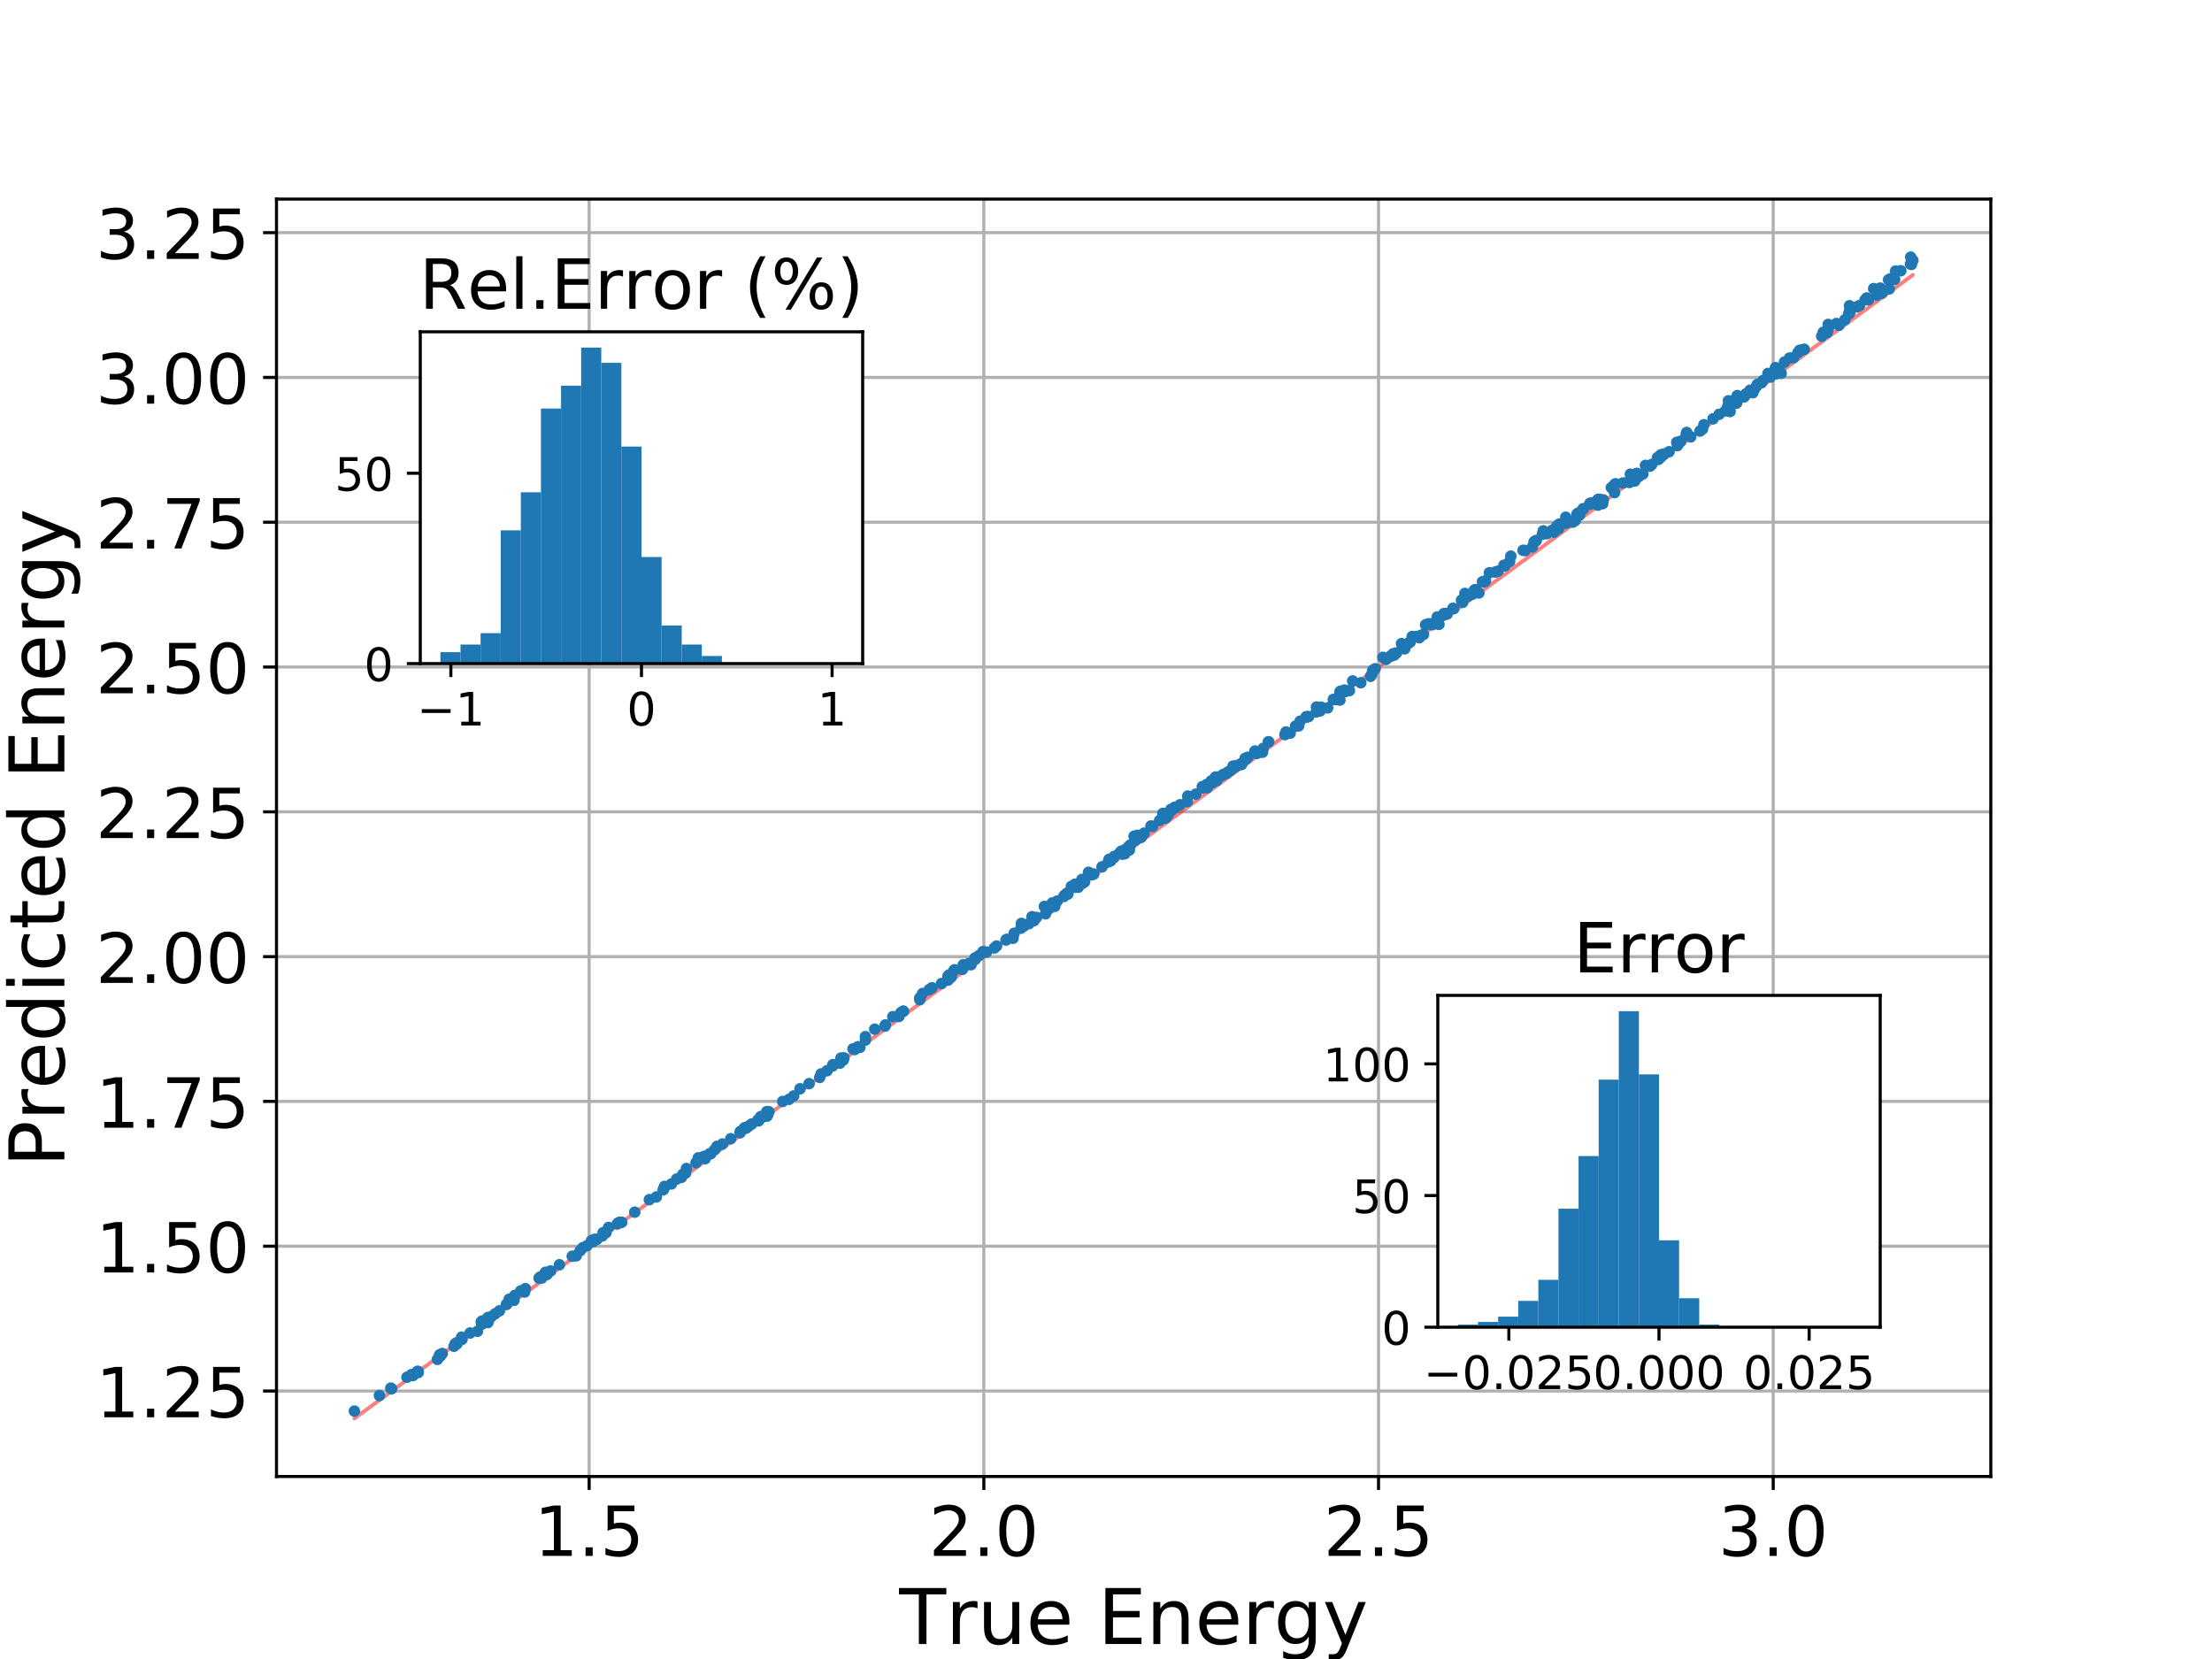 <?xml version="1.0" encoding="utf-8" standalone="no"?>
<!DOCTYPE svg PUBLIC "-//W3C//DTD SVG 1.1//EN"
  "http://www.w3.org/Graphics/SVG/1.1/DTD/svg11.dtd">
<!-- Created with matplotlib (http://matplotlib.org/) -->
<svg height="432pt" version="1.1" viewBox="0 0 576 432" width="576pt" xmlns="http://www.w3.org/2000/svg" xmlns:xlink="http://www.w3.org/1999/xlink">
 <defs>
  <style type="text/css">
*{stroke-linecap:butt;stroke-linejoin:round;}
  </style>
 </defs>
 <g id="figure_1">
  <g id="patch_1">
   <path d="M 0 432 
L 576 432 
L 576 0 
L 0 0 
z
" style="fill:#ffffff;"/>
  </g>
  <g id="axes_1">
   <g id="patch_2">
    <path d="M 72 384.48 
L 518.4 384.48 
L 518.4 51.84 
L 72 51.84 
z
" style="fill:#ffffff;"/>
   </g>
   <g id="matplotlib.axis_1">
    <g id="xtick_1">
     <g id="line2d_1">
      <path clip-path="url(#p7e7cee803f)" d="M 153.415 384.48 
L 153.415 51.84 
" style="fill:none;stroke:#b0b0b0;stroke-linecap:square;stroke-width:0.8;"/>
     </g>
     <g id="line2d_2">
      <defs>
       <path d="M 0 0 
L 0 3.5 
" id="m9604f55e29" style="stroke:#000000;stroke-width:0.8;"/>
      </defs>
      <g>
       <use style="stroke:#000000;stroke-width:0.8;" x="153.415" xlink:href="#m9604f55e29" y="384.48"/>
      </g>
     </g>
     <g id="text_1">
      <!-- 1.5 -->
      <defs>
       <path d="M 12.406 8.297 
L 28.516 8.297 
L 28.516 63.922 
L 10.984 60.406 
L 10.984 69.391 
L 28.422 72.906 
L 38.281 72.906 
L 38.281 8.297 
L 54.391 8.297 
L 54.391 0 
L 12.406 0 
z
" id="DejaVuSans-31"/>
       <path d="M 10.688 12.406 
L 21 12.406 
L 21 0 
L 10.688 0 
z
" id="DejaVuSans-2e"/>
       <path d="M 10.797 72.906 
L 49.516 72.906 
L 49.516 64.594 
L 19.828 64.594 
L 19.828 46.734 
Q 21.969 47.469 24.109 47.828 
Q 26.266 48.188 28.422 48.188 
Q 40.625 48.188 47.75 41.5 
Q 54.891 34.812 54.891 23.391 
Q 54.891 11.625 47.562 5.094 
Q 40.234 -1.422 26.906 -1.422 
Q 22.312 -1.422 17.547 -0.641 
Q 12.797 0.141 7.719 1.703 
L 7.719 11.625 
Q 12.109 9.234 16.797 8.062 
Q 21.484 6.891 26.703 6.891 
Q 35.156 6.891 40.078 11.328 
Q 45.016 15.766 45.016 23.391 
Q 45.016 31 40.078 35.438 
Q 35.156 39.891 26.703 39.891 
Q 22.75 39.891 18.812 39.016 
Q 14.891 38.141 10.797 36.281 
z
" id="DejaVuSans-35"/>
      </defs>
      <g transform="translate(139.102 405.157)scale(0.18 -0.18)">
       <use xlink:href="#DejaVuSans-31"/>
       <use x="63.623" xlink:href="#DejaVuSans-2e"/>
       <use x="95.41" xlink:href="#DejaVuSans-35"/>
      </g>
     </g>
    </g>
    <g id="xtick_2">
     <g id="line2d_3">
      <path clip-path="url(#p7e7cee803f)" d="M 256.19 384.48 
L 256.19 51.84 
" style="fill:none;stroke:#b0b0b0;stroke-linecap:square;stroke-width:0.8;"/>
     </g>
     <g id="line2d_4">
      <g>
       <use style="stroke:#000000;stroke-width:0.8;" x="256.19" xlink:href="#m9604f55e29" y="384.48"/>
      </g>
     </g>
     <g id="text_2">
      <!-- 2.0 -->
      <defs>
       <path d="M 19.188 8.297 
L 53.609 8.297 
L 53.609 0 
L 7.328 0 
L 7.328 8.297 
Q 12.938 14.109 22.625 23.891 
Q 32.328 33.688 34.812 36.531 
Q 39.547 41.844 41.422 45.531 
Q 43.312 49.219 43.312 52.781 
Q 43.312 58.594 39.234 62.25 
Q 35.156 65.922 28.609 65.922 
Q 23.969 65.922 18.812 64.312 
Q 13.672 62.703 7.812 59.422 
L 7.812 69.391 
Q 13.766 71.781 18.938 73 
Q 24.125 74.219 28.422 74.219 
Q 39.75 74.219 46.484 68.547 
Q 53.219 62.891 53.219 53.422 
Q 53.219 48.922 51.531 44.891 
Q 49.859 40.875 45.406 35.406 
Q 44.188 33.984 37.641 27.219 
Q 31.109 20.453 19.188 8.297 
z
" id="DejaVuSans-32"/>
       <path d="M 31.781 66.406 
Q 24.172 66.406 20.328 58.906 
Q 16.5 51.422 16.5 36.375 
Q 16.5 21.391 20.328 13.891 
Q 24.172 6.391 31.781 6.391 
Q 39.453 6.391 43.281 13.891 
Q 47.125 21.391 47.125 36.375 
Q 47.125 51.422 43.281 58.906 
Q 39.453 66.406 31.781 66.406 
z
M 31.781 74.219 
Q 44.047 74.219 50.516 64.516 
Q 56.984 54.828 56.984 36.375 
Q 56.984 17.969 50.516 8.266 
Q 44.047 -1.422 31.781 -1.422 
Q 19.531 -1.422 13.062 8.266 
Q 6.594 17.969 6.594 36.375 
Q 6.594 54.828 13.062 64.516 
Q 19.531 74.219 31.781 74.219 
z
" id="DejaVuSans-30"/>
      </defs>
      <g transform="translate(241.877 405.157)scale(0.18 -0.18)">
       <use xlink:href="#DejaVuSans-32"/>
       <use x="63.623" xlink:href="#DejaVuSans-2e"/>
       <use x="95.41" xlink:href="#DejaVuSans-30"/>
      </g>
     </g>
    </g>
    <g id="xtick_3">
     <g id="line2d_5">
      <path clip-path="url(#p7e7cee803f)" d="M 358.965 384.48 
L 358.965 51.84 
" style="fill:none;stroke:#b0b0b0;stroke-linecap:square;stroke-width:0.8;"/>
     </g>
     <g id="line2d_6">
      <g>
       <use style="stroke:#000000;stroke-width:0.8;" x="358.965" xlink:href="#m9604f55e29" y="384.48"/>
      </g>
     </g>
     <g id="text_3">
      <!-- 2.5 -->
      <g transform="translate(344.652 405.157)scale(0.18 -0.18)">
       <use xlink:href="#DejaVuSans-32"/>
       <use x="63.623" xlink:href="#DejaVuSans-2e"/>
       <use x="95.41" xlink:href="#DejaVuSans-35"/>
      </g>
     </g>
    </g>
    <g id="xtick_4">
     <g id="line2d_7">
      <path clip-path="url(#p7e7cee803f)" d="M 461.74 384.48 
L 461.74 51.84 
" style="fill:none;stroke:#b0b0b0;stroke-linecap:square;stroke-width:0.8;"/>
     </g>
     <g id="line2d_8">
      <g>
       <use style="stroke:#000000;stroke-width:0.8;" x="461.74" xlink:href="#m9604f55e29" y="384.48"/>
      </g>
     </g>
     <g id="text_4">
      <!-- 3.0 -->
      <defs>
       <path d="M 40.578 39.312 
Q 47.656 37.797 51.625 33 
Q 55.609 28.219 55.609 21.188 
Q 55.609 10.406 48.188 4.484 
Q 40.766 -1.422 27.094 -1.422 
Q 22.516 -1.422 17.656 -0.516 
Q 12.797 0.391 7.625 2.203 
L 7.625 11.719 
Q 11.719 9.328 16.594 8.109 
Q 21.484 6.891 26.812 6.891 
Q 36.078 6.891 40.938 10.547 
Q 45.797 14.203 45.797 21.188 
Q 45.797 27.641 41.281 31.266 
Q 36.766 34.906 28.719 34.906 
L 20.219 34.906 
L 20.219 43.016 
L 29.109 43.016 
Q 36.375 43.016 40.234 45.922 
Q 44.094 48.828 44.094 54.297 
Q 44.094 59.906 40.109 62.906 
Q 36.141 65.922 28.719 65.922 
Q 24.656 65.922 20.016 65.031 
Q 15.375 64.156 9.812 62.312 
L 9.812 71.094 
Q 15.438 72.656 20.344 73.438 
Q 25.25 74.219 29.594 74.219 
Q 40.828 74.219 47.359 69.109 
Q 53.906 64.016 53.906 55.328 
Q 53.906 49.266 50.438 45.094 
Q 46.969 40.922 40.578 39.312 
z
" id="DejaVuSans-33"/>
      </defs>
      <g transform="translate(447.427 405.157)scale(0.18 -0.18)">
       <use xlink:href="#DejaVuSans-33"/>
       <use x="63.623" xlink:href="#DejaVuSans-2e"/>
       <use x="95.41" xlink:href="#DejaVuSans-30"/>
      </g>
     </g>
    </g>
    <g id="text_5">
     <!-- True Energy -->
     <defs>
      <path d="M -0.297 72.906 
L 61.375 72.906 
L 61.375 64.594 
L 35.5 64.594 
L 35.5 0 
L 25.594 0 
L 25.594 64.594 
L -0.297 64.594 
z
" id="DejaVuSans-54"/>
      <path d="M 41.109 46.297 
Q 39.594 47.172 37.812 47.578 
Q 36.031 48 33.891 48 
Q 26.266 48 22.188 43.047 
Q 18.109 38.094 18.109 28.812 
L 18.109 0 
L 9.078 0 
L 9.078 54.688 
L 18.109 54.688 
L 18.109 46.188 
Q 20.953 51.172 25.484 53.578 
Q 30.031 56 36.531 56 
Q 37.453 56 38.578 55.875 
Q 39.703 55.766 41.062 55.516 
z
" id="DejaVuSans-72"/>
      <path d="M 8.5 21.578 
L 8.5 54.688 
L 17.484 54.688 
L 17.484 21.922 
Q 17.484 14.156 20.5 10.266 
Q 23.531 6.391 29.594 6.391 
Q 36.859 6.391 41.078 11.031 
Q 45.312 15.672 45.312 23.688 
L 45.312 54.688 
L 54.297 54.688 
L 54.297 0 
L 45.312 0 
L 45.312 8.406 
Q 42.047 3.422 37.719 1 
Q 33.406 -1.422 27.688 -1.422 
Q 18.266 -1.422 13.375 4.438 
Q 8.5 10.297 8.5 21.578 
z
M 31.109 56 
z
" id="DejaVuSans-75"/>
      <path d="M 56.203 29.594 
L 56.203 25.203 
L 14.891 25.203 
Q 15.484 15.922 20.484 11.062 
Q 25.484 6.203 34.422 6.203 
Q 39.594 6.203 44.453 7.469 
Q 49.312 8.734 54.109 11.281 
L 54.109 2.781 
Q 49.266 0.734 44.188 -0.344 
Q 39.109 -1.422 33.891 -1.422 
Q 20.797 -1.422 13.156 6.188 
Q 5.516 13.812 5.516 26.812 
Q 5.516 40.234 12.766 48.109 
Q 20.016 56 32.328 56 
Q 43.359 56 49.781 48.891 
Q 56.203 41.797 56.203 29.594 
z
M 47.219 32.234 
Q 47.125 39.594 43.094 43.984 
Q 39.062 48.391 32.422 48.391 
Q 24.906 48.391 20.391 44.141 
Q 15.875 39.891 15.188 32.172 
z
" id="DejaVuSans-65"/>
      <path id="DejaVuSans-20"/>
      <path d="M 9.812 72.906 
L 55.906 72.906 
L 55.906 64.594 
L 19.672 64.594 
L 19.672 43.016 
L 54.391 43.016 
L 54.391 34.719 
L 19.672 34.719 
L 19.672 8.297 
L 56.781 8.297 
L 56.781 0 
L 9.812 0 
z
" id="DejaVuSans-45"/>
      <path d="M 54.891 33.016 
L 54.891 0 
L 45.906 0 
L 45.906 32.719 
Q 45.906 40.484 42.875 44.328 
Q 39.844 48.188 33.797 48.188 
Q 26.516 48.188 22.312 43.547 
Q 18.109 38.922 18.109 30.906 
L 18.109 0 
L 9.078 0 
L 9.078 54.688 
L 18.109 54.688 
L 18.109 46.188 
Q 21.344 51.125 25.703 53.562 
Q 30.078 56 35.797 56 
Q 45.219 56 50.047 50.172 
Q 54.891 44.344 54.891 33.016 
z
" id="DejaVuSans-6e"/>
      <path d="M 45.406 27.984 
Q 45.406 37.75 41.375 43.109 
Q 37.359 48.484 30.078 48.484 
Q 22.859 48.484 18.828 43.109 
Q 14.797 37.75 14.797 27.984 
Q 14.797 18.266 18.828 12.891 
Q 22.859 7.516 30.078 7.516 
Q 37.359 7.516 41.375 12.891 
Q 45.406 18.266 45.406 27.984 
z
M 54.391 6.781 
Q 54.391 -7.172 48.188 -13.984 
Q 42 -20.797 29.203 -20.797 
Q 24.469 -20.797 20.266 -20.094 
Q 16.062 -19.391 12.109 -17.922 
L 12.109 -9.188 
Q 16.062 -11.328 19.922 -12.344 
Q 23.781 -13.375 27.781 -13.375 
Q 36.625 -13.375 41.016 -8.766 
Q 45.406 -4.156 45.406 5.172 
L 45.406 9.625 
Q 42.625 4.781 38.281 2.391 
Q 33.938 0 27.875 0 
Q 17.828 0 11.672 7.656 
Q 5.516 15.328 5.516 27.984 
Q 5.516 40.672 11.672 48.328 
Q 17.828 56 27.875 56 
Q 33.938 56 38.281 53.609 
Q 42.625 51.219 45.406 46.391 
L 45.406 54.688 
L 54.391 54.688 
z
" id="DejaVuSans-67"/>
      <path d="M 32.172 -5.078 
Q 28.375 -14.844 24.75 -17.812 
Q 21.141 -20.797 15.094 -20.797 
L 7.906 -20.797 
L 7.906 -13.281 
L 13.188 -13.281 
Q 16.891 -13.281 18.938 -11.516 
Q 21 -9.766 23.484 -3.219 
L 25.094 0.875 
L 2.984 54.688 
L 12.5 54.688 
L 29.594 11.922 
L 46.688 54.688 
L 56.203 54.688 
z
" id="DejaVuSans-79"/>
     </defs>
     <g transform="translate(234.148 428.098)scale(0.2 -0.2)">
      <use xlink:href="#DejaVuSans-54"/>
      <use x="60.865" xlink:href="#DejaVuSans-72"/>
      <use x="101.979" xlink:href="#DejaVuSans-75"/>
      <use x="165.357" xlink:href="#DejaVuSans-65"/>
      <use x="226.881" xlink:href="#DejaVuSans-20"/>
      <use x="258.668" xlink:href="#DejaVuSans-45"/>
      <use x="321.852" xlink:href="#DejaVuSans-6e"/>
      <use x="385.23" xlink:href="#DejaVuSans-65"/>
      <use x="446.754" xlink:href="#DejaVuSans-72"/>
      <use x="487.852" xlink:href="#DejaVuSans-67"/>
      <use x="551.328" xlink:href="#DejaVuSans-79"/>
     </g>
    </g>
   </g>
   <g id="matplotlib.axis_2">
    <g id="ytick_1">
     <g id="line2d_9">
      <path clip-path="url(#p7e7cee803f)" d="M 72 362.216 
L 518.4 362.216 
" style="fill:none;stroke:#b0b0b0;stroke-linecap:square;stroke-width:0.8;"/>
     </g>
     <g id="line2d_10">
      <defs>
       <path d="M 0 0 
L -3.5 0 
" id="meed30fc47a" style="stroke:#000000;stroke-width:0.8;"/>
      </defs>
      <g>
       <use style="stroke:#000000;stroke-width:0.8;" x="72" xlink:href="#meed30fc47a" y="362.216"/>
      </g>
     </g>
     <g id="text_6">
      <!-- 1.25 -->
      <g transform="translate(24.922 369.055)scale(0.18 -0.18)">
       <use xlink:href="#DejaVuSans-31"/>
       <use x="63.623" xlink:href="#DejaVuSans-2e"/>
       <use x="95.41" xlink:href="#DejaVuSans-32"/>
       <use x="159.033" xlink:href="#DejaVuSans-35"/>
      </g>
     </g>
    </g>
    <g id="ytick_2">
     <g id="line2d_11">
      <path clip-path="url(#p7e7cee803f)" d="M 72 324.511 
L 518.4 324.511 
" style="fill:none;stroke:#b0b0b0;stroke-linecap:square;stroke-width:0.8;"/>
     </g>
     <g id="line2d_12">
      <g>
       <use style="stroke:#000000;stroke-width:0.8;" x="72" xlink:href="#meed30fc47a" y="324.511"/>
      </g>
     </g>
     <g id="text_7">
      <!-- 1.50 -->
      <g transform="translate(24.922 331.35)scale(0.18 -0.18)">
       <use xlink:href="#DejaVuSans-31"/>
       <use x="63.623" xlink:href="#DejaVuSans-2e"/>
       <use x="95.41" xlink:href="#DejaVuSans-35"/>
       <use x="159.033" xlink:href="#DejaVuSans-30"/>
      </g>
     </g>
    </g>
    <g id="ytick_3">
     <g id="line2d_13">
      <path clip-path="url(#p7e7cee803f)" d="M 72 286.806 
L 518.4 286.806 
" style="fill:none;stroke:#b0b0b0;stroke-linecap:square;stroke-width:0.8;"/>
     </g>
     <g id="line2d_14">
      <g>
       <use style="stroke:#000000;stroke-width:0.8;" x="72" xlink:href="#meed30fc47a" y="286.806"/>
      </g>
     </g>
     <g id="text_8">
      <!-- 1.75 -->
      <defs>
       <path d="M 8.203 72.906 
L 55.078 72.906 
L 55.078 68.703 
L 28.609 0 
L 18.312 0 
L 43.219 64.594 
L 8.203 64.594 
z
" id="DejaVuSans-37"/>
      </defs>
      <g transform="translate(24.922 293.645)scale(0.18 -0.18)">
       <use xlink:href="#DejaVuSans-31"/>
       <use x="63.623" xlink:href="#DejaVuSans-2e"/>
       <use x="95.41" xlink:href="#DejaVuSans-37"/>
       <use x="159.033" xlink:href="#DejaVuSans-35"/>
      </g>
     </g>
    </g>
    <g id="ytick_4">
     <g id="line2d_15">
      <path clip-path="url(#p7e7cee803f)" d="M 72 249.101 
L 518.4 249.101 
" style="fill:none;stroke:#b0b0b0;stroke-linecap:square;stroke-width:0.8;"/>
     </g>
     <g id="line2d_16">
      <g>
       <use style="stroke:#000000;stroke-width:0.8;" x="72" xlink:href="#meed30fc47a" y="249.101"/>
      </g>
     </g>
     <g id="text_9">
      <!-- 2.00 -->
      <g transform="translate(24.922 255.94)scale(0.18 -0.18)">
       <use xlink:href="#DejaVuSans-32"/>
       <use x="63.623" xlink:href="#DejaVuSans-2e"/>
       <use x="95.41" xlink:href="#DejaVuSans-30"/>
       <use x="159.033" xlink:href="#DejaVuSans-30"/>
      </g>
     </g>
    </g>
    <g id="ytick_5">
     <g id="line2d_17">
      <path clip-path="url(#p7e7cee803f)" d="M 72 211.396 
L 518.4 211.396 
" style="fill:none;stroke:#b0b0b0;stroke-linecap:square;stroke-width:0.8;"/>
     </g>
     <g id="line2d_18">
      <g>
       <use style="stroke:#000000;stroke-width:0.8;" x="72" xlink:href="#meed30fc47a" y="211.396"/>
      </g>
     </g>
     <g id="text_10">
      <!-- 2.25 -->
      <g transform="translate(24.922 218.235)scale(0.18 -0.18)">
       <use xlink:href="#DejaVuSans-32"/>
       <use x="63.623" xlink:href="#DejaVuSans-2e"/>
       <use x="95.41" xlink:href="#DejaVuSans-32"/>
       <use x="159.033" xlink:href="#DejaVuSans-35"/>
      </g>
     </g>
    </g>
    <g id="ytick_6">
     <g id="line2d_19">
      <path clip-path="url(#p7e7cee803f)" d="M 72 173.691 
L 518.4 173.691 
" style="fill:none;stroke:#b0b0b0;stroke-linecap:square;stroke-width:0.8;"/>
     </g>
     <g id="line2d_20">
      <g>
       <use style="stroke:#000000;stroke-width:0.8;" x="72" xlink:href="#meed30fc47a" y="173.691"/>
      </g>
     </g>
     <g id="text_11">
      <!-- 2.50 -->
      <g transform="translate(24.922 180.529)scale(0.18 -0.18)">
       <use xlink:href="#DejaVuSans-32"/>
       <use x="63.623" xlink:href="#DejaVuSans-2e"/>
       <use x="95.41" xlink:href="#DejaVuSans-35"/>
       <use x="159.033" xlink:href="#DejaVuSans-30"/>
      </g>
     </g>
    </g>
    <g id="ytick_7">
     <g id="line2d_21">
      <path clip-path="url(#p7e7cee803f)" d="M 72 135.986 
L 518.4 135.986 
" style="fill:none;stroke:#b0b0b0;stroke-linecap:square;stroke-width:0.8;"/>
     </g>
     <g id="line2d_22">
      <g>
       <use style="stroke:#000000;stroke-width:0.8;" x="72" xlink:href="#meed30fc47a" y="135.986"/>
      </g>
     </g>
     <g id="text_12">
      <!-- 2.75 -->
      <g transform="translate(24.922 142.824)scale(0.18 -0.18)">
       <use xlink:href="#DejaVuSans-32"/>
       <use x="63.623" xlink:href="#DejaVuSans-2e"/>
       <use x="95.41" xlink:href="#DejaVuSans-37"/>
       <use x="159.033" xlink:href="#DejaVuSans-35"/>
      </g>
     </g>
    </g>
    <g id="ytick_8">
     <g id="line2d_23">
      <path clip-path="url(#p7e7cee803f)" d="M 72 98.281 
L 518.4 98.281 
" style="fill:none;stroke:#b0b0b0;stroke-linecap:square;stroke-width:0.8;"/>
     </g>
     <g id="line2d_24">
      <g>
       <use style="stroke:#000000;stroke-width:0.8;" x="72" xlink:href="#meed30fc47a" y="98.281"/>
      </g>
     </g>
     <g id="text_13">
      <!-- 3.00 -->
      <g transform="translate(24.922 105.119)scale(0.18 -0.18)">
       <use xlink:href="#DejaVuSans-33"/>
       <use x="63.623" xlink:href="#DejaVuSans-2e"/>
       <use x="95.41" xlink:href="#DejaVuSans-30"/>
       <use x="159.033" xlink:href="#DejaVuSans-30"/>
      </g>
     </g>
    </g>
    <g id="ytick_9">
     <g id="line2d_25">
      <path clip-path="url(#p7e7cee803f)" d="M 72 60.576 
L 518.4 60.576 
" style="fill:none;stroke:#b0b0b0;stroke-linecap:square;stroke-width:0.8;"/>
     </g>
     <g id="line2d_26">
      <g>
       <use style="stroke:#000000;stroke-width:0.8;" x="72" xlink:href="#meed30fc47a" y="60.576"/>
      </g>
     </g>
     <g id="text_14">
      <!-- 3.25 -->
      <g transform="translate(24.922 67.414)scale(0.18 -0.18)">
       <use xlink:href="#DejaVuSans-33"/>
       <use x="63.623" xlink:href="#DejaVuSans-2e"/>
       <use x="95.41" xlink:href="#DejaVuSans-32"/>
       <use x="159.033" xlink:href="#DejaVuSans-35"/>
      </g>
     </g>
    </g>
    <g id="text_15">
     <!-- Predicted Energy -->
     <defs>
      <path d="M 19.672 64.797 
L 19.672 37.406 
L 32.078 37.406 
Q 38.969 37.406 42.719 40.969 
Q 46.484 44.531 46.484 51.125 
Q 46.484 57.672 42.719 61.234 
Q 38.969 64.797 32.078 64.797 
z
M 9.812 72.906 
L 32.078 72.906 
Q 44.344 72.906 50.609 67.359 
Q 56.891 61.812 56.891 51.125 
Q 56.891 40.328 50.609 34.812 
Q 44.344 29.297 32.078 29.297 
L 19.672 29.297 
L 19.672 0 
L 9.812 0 
z
" id="DejaVuSans-50"/>
      <path d="M 45.406 46.391 
L 45.406 75.984 
L 54.391 75.984 
L 54.391 0 
L 45.406 0 
L 45.406 8.203 
Q 42.578 3.328 38.25 0.953 
Q 33.938 -1.422 27.875 -1.422 
Q 17.969 -1.422 11.734 6.484 
Q 5.516 14.406 5.516 27.297 
Q 5.516 40.188 11.734 48.094 
Q 17.969 56 27.875 56 
Q 33.938 56 38.25 53.625 
Q 42.578 51.266 45.406 46.391 
z
M 14.797 27.297 
Q 14.797 17.391 18.875 11.75 
Q 22.953 6.109 30.078 6.109 
Q 37.203 6.109 41.297 11.75 
Q 45.406 17.391 45.406 27.297 
Q 45.406 37.203 41.297 42.844 
Q 37.203 48.484 30.078 48.484 
Q 22.953 48.484 18.875 42.844 
Q 14.797 37.203 14.797 27.297 
z
" id="DejaVuSans-64"/>
      <path d="M 9.422 54.688 
L 18.406 54.688 
L 18.406 0 
L 9.422 0 
z
M 9.422 75.984 
L 18.406 75.984 
L 18.406 64.594 
L 9.422 64.594 
z
" id="DejaVuSans-69"/>
      <path d="M 48.781 52.594 
L 48.781 44.188 
Q 44.969 46.297 41.141 47.344 
Q 37.312 48.391 33.406 48.391 
Q 24.656 48.391 19.812 42.844 
Q 14.984 37.312 14.984 27.297 
Q 14.984 17.281 19.812 11.734 
Q 24.656 6.203 33.406 6.203 
Q 37.312 6.203 41.141 7.25 
Q 44.969 8.297 48.781 10.406 
L 48.781 2.094 
Q 45.016 0.344 40.984 -0.531 
Q 36.969 -1.422 32.422 -1.422 
Q 20.062 -1.422 12.781 6.344 
Q 5.516 14.109 5.516 27.297 
Q 5.516 40.672 12.859 48.328 
Q 20.219 56 33.016 56 
Q 37.156 56 41.109 55.141 
Q 45.062 54.297 48.781 52.594 
z
" id="DejaVuSans-63"/>
      <path d="M 18.312 70.219 
L 18.312 54.688 
L 36.812 54.688 
L 36.812 47.703 
L 18.312 47.703 
L 18.312 18.016 
Q 18.312 11.328 20.141 9.422 
Q 21.969 7.516 27.594 7.516 
L 36.812 7.516 
L 36.812 0 
L 27.594 0 
Q 17.188 0 13.234 3.875 
Q 9.281 7.766 9.281 18.016 
L 9.281 47.703 
L 2.688 47.703 
L 2.688 54.688 
L 9.281 54.688 
L 9.281 70.219 
z
" id="DejaVuSans-74"/>
     </defs>
     <g transform="translate(16.762 303.86)rotate(-90)scale(0.2 -0.2)">
      <use xlink:href="#DejaVuSans-50"/>
      <use x="60.287" xlink:href="#DejaVuSans-72"/>
      <use x="101.369" xlink:href="#DejaVuSans-65"/>
      <use x="162.893" xlink:href="#DejaVuSans-64"/>
      <use x="226.369" xlink:href="#DejaVuSans-69"/>
      <use x="254.152" xlink:href="#DejaVuSans-63"/>
      <use x="309.133" xlink:href="#DejaVuSans-74"/>
      <use x="348.342" xlink:href="#DejaVuSans-65"/>
      <use x="409.865" xlink:href="#DejaVuSans-64"/>
      <use x="473.342" xlink:href="#DejaVuSans-20"/>
      <use x="505.129" xlink:href="#DejaVuSans-45"/>
      <use x="568.312" xlink:href="#DejaVuSans-6e"/>
      <use x="631.691" xlink:href="#DejaVuSans-65"/>
      <use x="693.215" xlink:href="#DejaVuSans-72"/>
      <use x="734.312" xlink:href="#DejaVuSans-67"/>
      <use x="797.789" xlink:href="#DejaVuSans-79"/>
     </g>
    </g>
   </g>
   <g id="line2d_27">
    <path clip-path="url(#p7e7cee803f)" d="M 335.957 190.573 
L 158.466 320.805 
L 158.466 320.805 
L 158.466 320.805 
L 493.599 74.904 
L 302.801 214.901 
L 302.801 214.901 
L 125.306 345.135 
L 125.306 345.135 
L 125.306 345.135 
L 488.722 78.483 
L 459.119 100.204 
L 459.119 100.204 
L 98.801 364.583 
L 143.379 331.875 
L 143.379 331.875 
L 494.964 73.903 
L 434.619 118.18 
L 434.619 118.18 
L 131.852 340.332 
L 347.858 181.841 
L 347.858 181.841 
L 497.724 71.878 
L 497.724 71.878 
L 497.724 71.878 
L 92.291 369.36 
L 468.184 93.552 
L 468.184 93.552 
L 498.109 71.595 
L 469.397 92.663 
L 469.397 92.663 
L 161.001 318.945 
L 390.066 150.871 
L 390.066 150.871 
L 493.353 75.085 
L 493.353 75.085 
L 493.353 75.085 
L 105.974 359.32 
L 252.864 251.541 
" style="fill:none;opacity:0.5;stroke:#ff0000;stroke-dasharray:3.7,1.6;stroke-dashoffset:0;"/>
   </g>
   <g id="line2d_28">
    <defs>
     <path d="M 0 1 
C 0.265 1 0.52 0.895 0.707 0.707 
C 0.895 0.52 1 0.265 1 0 
C 1 -0.265 0.895 -0.52 0.707 -0.707 
C 0.52 -0.895 0.265 -1 0 -1 
C -0.265 -1 -0.52 -0.895 -0.707 -0.707 
C -0.895 -0.52 -1 -0.265 -1 0 
C -1 0.265 -0.895 0.52 -0.707 0.707 
C -0.52 0.895 -0.265 1 0 1 
z
" id="m2654b64fbc" style="stroke:#1f77b4;"/>
    </defs>
    <g clip-path="url(#p7e7cee803f)">
     <use style="fill:#1f77b4;stroke:#1f77b4;" x="335.957" xlink:href="#m2654b64fbc" y="190.911"/>
     <use style="fill:#1f77b4;stroke:#1f77b4;" x="158.466" xlink:href="#m2654b64fbc" y="319.624"/>
     <use style="fill:#1f77b4;stroke:#1f77b4;" x="443.319" xlink:href="#m2654b64fbc" y="111.751"/>
     <use style="fill:#1f77b4;stroke:#1f77b4;" x="320.538" xlink:href="#m2654b64fbc" y="200.518"/>
     <use style="fill:#1f77b4;stroke:#1f77b4;" x="304.902" xlink:href="#m2654b64fbc" y="210.746"/>
     <use style="fill:#1f77b4;stroke:#1f77b4;" x="414.022" xlink:href="#m2654b64fbc" y="131.047"/>
     <use style="fill:#1f77b4;stroke:#1f77b4;" x="382.262" xlink:href="#m2654b64fbc" y="155.229"/>
     <use style="fill:#1f77b4;stroke:#1f77b4;" x="222.56" xlink:href="#m2654b64fbc" y="273.305"/>
     <use style="fill:#1f77b4;stroke:#1f77b4;" x="281.779" xlink:href="#m2654b64fbc" y="229.628"/>
     <use style="fill:#1f77b4;stroke:#1f77b4;" x="436.807" xlink:href="#m2654b64fbc" y="116.031"/>
     <use style="fill:#1f77b4;stroke:#1f77b4;" x="205.475" xlink:href="#m2654b64fbc" y="286.258"/>
     <use style="fill:#1f77b4;stroke:#1f77b4;" x="493.599" xlink:href="#m2654b64fbc" y="70.592"/>
     <use style="fill:#1f77b4;stroke:#1f77b4;" x="369.573" xlink:href="#m2654b64fbc" y="166.064"/>
     <use style="fill:#1f77b4;stroke:#1f77b4;" x="334.861" xlink:href="#m2654b64fbc" y="190.605"/>
     <use style="fill:#1f77b4;stroke:#1f77b4;" x="484.189" xlink:href="#m2654b64fbc" y="79.56"/>
     <use style="fill:#1f77b4;stroke:#1f77b4;" x="348.908" xlink:href="#m2654b64fbc" y="182.295"/>
     <use style="fill:#1f77b4;stroke:#1f77b4;" x="293.991" xlink:href="#m2654b64fbc" y="220.343"/>
     <use style="fill:#1f77b4;stroke:#1f77b4;" x="172.942" xlink:href="#m2654b64fbc" y="309.423"/>
     <use style="fill:#1f77b4;stroke:#1f77b4;" x="318.583" xlink:href="#m2654b64fbc" y="201.639"/>
     <use style="fill:#1f77b4;stroke:#1f77b4;" x="274.644" xlink:href="#m2654b64fbc" y="236.011"/>
     <use style="fill:#1f77b4;stroke:#1f77b4;" x="476.098" xlink:href="#m2654b64fbc" y="85.608"/>
     <use style="fill:#1f77b4;stroke:#1f77b4;" x="415.164" xlink:href="#m2654b64fbc" y="130.83"/>
     <use style="fill:#1f77b4;stroke:#1f77b4;" x="273.002" xlink:href="#m2654b64fbc" y="236.392"/>
     <use style="fill:#1f77b4;stroke:#1f77b4;" x="176.211" xlink:href="#m2654b64fbc" y="307.024"/>
     <use style="fill:#1f77b4;stroke:#1f77b4;" x="412.259" xlink:href="#m2654b64fbc" y="132.584"/>
     <use style="fill:#1f77b4;stroke:#1f77b4;" x="450.697" xlink:href="#m2654b64fbc" y="105.635"/>
     <use style="fill:#1f77b4;stroke:#1f77b4;" x="483.57" xlink:href="#m2654b64fbc" y="79.894"/>
     <use style="fill:#1f77b4;stroke:#1f77b4;" x="492.232" xlink:href="#m2654b64fbc" y="72.616"/>
     <use style="fill:#1f77b4;stroke:#1f77b4;" x="489.616" xlink:href="#m2654b64fbc" y="75.026"/>
     <use style="fill:#1f77b4;stroke:#1f77b4;" x="357.433" xlink:href="#m2654b64fbc" y="174.87"/>
     <use style="fill:#1f77b4;stroke:#1f77b4;" x="450.516" xlink:href="#m2654b64fbc" y="107.168"/>
     <use style="fill:#1f77b4;stroke:#1f77b4;" x="315.678" xlink:href="#m2654b64fbc" y="203.831"/>
     <use style="fill:#1f77b4;stroke:#1f77b4;" x="323.267" xlink:href="#m2654b64fbc" y="199.07"/>
     <use style="fill:#1f77b4;stroke:#1f77b4;" x="305.843" xlink:href="#m2654b64fbc" y="210.335"/>
     <use style="fill:#1f77b4;stroke:#1f77b4;" x="235.264" xlink:href="#m2654b64fbc" y="263.309"/>
     <use style="fill:#1f77b4;stroke:#1f77b4;" x="351.388" xlink:href="#m2654b64fbc" y="179.832"/>
     <use style="fill:#1f77b4;stroke:#1f77b4;" x="380.559" xlink:href="#m2654b64fbc" y="156.301"/>
     <use style="fill:#1f77b4;stroke:#1f77b4;" x="222.126" xlink:href="#m2654b64fbc" y="273.124"/>
     <use style="fill:#1f77b4;stroke:#1f77b4;" x="387.833" xlink:href="#m2654b64fbc" y="149.15"/>
     <use style="fill:#1f77b4;stroke:#1f77b4;" x="426.245" xlink:href="#m2654b64fbc" y="123.275"/>
     <use style="fill:#1f77b4;stroke:#1f77b4;" x="321.973" xlink:href="#m2654b64fbc" y="199.385"/>
     <use style="fill:#1f77b4;stroke:#1f77b4;" x="486.542" xlink:href="#m2654b64fbc" y="78.064"/>
     <use style="fill:#1f77b4;stroke:#1f77b4;" x="481.383" xlink:href="#m2654b64fbc" y="81.76"/>
     <use style="fill:#1f77b4;stroke:#1f77b4;" x="419.587" xlink:href="#m2654b64fbc" y="126.972"/>
     <use style="fill:#1f77b4;stroke:#1f77b4;" x="342.757" xlink:href="#m2654b64fbc" y="185.387"/>
     <use style="fill:#1f77b4;stroke:#1f77b4;" x="450.621" xlink:href="#m2654b64fbc" y="105.041"/>
     <use style="fill:#1f77b4;stroke:#1f77b4;" x="349.178" xlink:href="#m2654b64fbc" y="179.989"/>
     <use style="fill:#1f77b4;stroke:#1f77b4;" x="437.686" xlink:href="#m2654b64fbc" y="114.895"/>
     <use style="fill:#1f77b4;stroke:#1f77b4;" x="370.672" xlink:href="#m2654b64fbc" y="165.216"/>
     <use style="fill:#1f77b4;stroke:#1f77b4;" x="294.084" xlink:href="#m2654b64fbc" y="221.342"/>
     <use style="fill:#1f77b4;stroke:#1f77b4;" x="350.097" xlink:href="#m2654b64fbc" y="179.695"/>
     <use style="fill:#1f77b4;stroke:#1f77b4;" x="302.801" xlink:href="#m2654b64fbc" y="211.807"/>
     <use style="fill:#1f77b4;stroke:#1f77b4;" x="125.306" xlink:href="#m2654b64fbc" y="344.219"/>
     <use style="fill:#1f77b4;stroke:#1f77b4;" x="367.723" xlink:href="#m2654b64fbc" y="165.75"/>
     <use style="fill:#1f77b4;stroke:#1f77b4;" x="154.482" xlink:href="#m2654b64fbc" y="323.306"/>
     <use style="fill:#1f77b4;stroke:#1f77b4;" x="142.471" xlink:href="#m2654b64fbc" y="331.803"/>
     <use style="fill:#1f77b4;stroke:#1f77b4;" x="456.426" xlink:href="#m2654b64fbc" y="102.264"/>
     <use style="fill:#1f77b4;stroke:#1f77b4;" x="206.678" xlink:href="#m2654b64fbc" y="285.382"/>
     <use style="fill:#1f77b4;stroke:#1f77b4;" x="410.825" xlink:href="#m2654b64fbc" y="134.247"/>
     <use style="fill:#1f77b4;stroke:#1f77b4;" x="338.174" xlink:href="#m2654b64fbc" y="189.012"/>
     <use style="fill:#1f77b4;stroke:#1f77b4;" x="151.058" xlink:href="#m2654b64fbc" y="325.692"/>
     <use style="fill:#1f77b4;stroke:#1f77b4;" x="488.722" xlink:href="#m2654b64fbc" y="76.853"/>
     <use style="fill:#1f77b4;stroke:#1f77b4;" x="265.972" xlink:href="#m2654b64fbc" y="240.457"/>
     <use style="fill:#1f77b4;stroke:#1f77b4;" x="427.792" xlink:href="#m2654b64fbc" y="123.425"/>
     <use style="fill:#1f77b4;stroke:#1f77b4;" x="213.808" xlink:href="#m2654b64fbc" y="279.651"/>
     <use style="fill:#1f77b4;stroke:#1f77b4;" x="459.119" xlink:href="#m2654b64fbc" y="99.075"/>
     <use style="fill:#1f77b4;stroke:#1f77b4;" x="98.801" xlink:href="#m2654b64fbc" y="363.408"/>
     <use style="fill:#1f77b4;stroke:#1f77b4;" x="213.452" xlink:href="#m2654b64fbc" y="280.563"/>
     <use style="fill:#1f77b4;stroke:#1f77b4;" x="420.191" xlink:href="#m2654b64fbc" y="127.527"/>
     <use style="fill:#1f77b4;stroke:#1f77b4;" x="280.753" xlink:href="#m2654b64fbc" y="231.047"/>
     <use style="fill:#1f77b4;stroke:#1f77b4;" x="415.704" xlink:href="#m2654b64fbc" y="130.684"/>
     <use style="fill:#1f77b4;stroke:#1f77b4;" x="401.625" xlink:href="#m2654b64fbc" y="139.126"/>
     <use style="fill:#1f77b4;stroke:#1f77b4;" x="143.379" xlink:href="#m2654b64fbc" y="330.957"/>
     <use style="fill:#1f77b4;stroke:#1f77b4;" x="494.964" xlink:href="#m2654b64fbc" y="70.504"/>
     <use style="fill:#1f77b4;stroke:#1f77b4;" x="223.366" xlink:href="#m2654b64fbc" y="272.587"/>
     <use style="fill:#1f77b4;stroke:#1f77b4;" x="375.731" xlink:href="#m2654b64fbc" y="160.224"/>
     <use style="fill:#1f77b4;stroke:#1f77b4;" x="381.458" xlink:href="#m2654b64fbc" y="154.527"/>
     <use style="fill:#1f77b4;stroke:#1f77b4;" x="434.619" xlink:href="#m2654b64fbc" y="117.632"/>
     <use style="fill:#1f77b4;stroke:#1f77b4;" x="131.852" xlink:href="#m2654b64fbc" y="339.698"/>
     <use style="fill:#1f77b4;stroke:#1f77b4;" x="420.423" xlink:href="#m2654b64fbc" y="126.17"/>
     <use style="fill:#1f77b4;stroke:#1f77b4;" x="400.043" xlink:href="#m2654b64fbc" y="140.748"/>
     <use style="fill:#1f77b4;stroke:#1f77b4;" x="340.194" xlink:href="#m2654b64fbc" y="186.704"/>
     <use style="fill:#1f77b4;stroke:#1f77b4;" x="347.858" xlink:href="#m2654b64fbc" y="182.147"/>
     <use style="fill:#1f77b4;stroke:#1f77b4;" x="497.724" xlink:href="#m2654b64fbc" y="68.863"/>
     <use style="fill:#1f77b4;stroke:#1f77b4;" x="160.737" xlink:href="#m2654b64fbc" y="318.713"/>
     <use style="fill:#1f77b4;stroke:#1f77b4;" x="235.12" xlink:href="#m2654b64fbc" y="263.354"/>
     <use style="fill:#1f77b4;stroke:#1f77b4;" x="313.07" xlink:href="#m2654b64fbc" y="204.848"/>
     <use style="fill:#1f77b4;stroke:#1f77b4;" x="297.166" xlink:href="#m2654b64fbc" y="218.053"/>
     <use style="fill:#1f77b4;stroke:#1f77b4;" x="376.469" xlink:href="#m2654b64fbc" y="159.753"/>
     <use style="fill:#1f77b4;stroke:#1f77b4;" x="234.076" xlink:href="#m2654b64fbc" y="264.693"/>
     <use style="fill:#1f77b4;stroke:#1f77b4;" x="372.927" xlink:href="#m2654b64fbc" y="162.381"/>
     <use style="fill:#1f77b4;stroke:#1f77b4;" x="128.926" xlink:href="#m2654b64fbc" y="342.115"/>
     <use style="fill:#1f77b4;stroke:#1f77b4;" x="240.235" xlink:href="#m2654b64fbc" y="258.707"/>
     <use style="fill:#1f77b4;stroke:#1f77b4;" x="261.953" xlink:href="#m2654b64fbc" y="244.777"/>
     <use style="fill:#1f77b4;stroke:#1f77b4;" x="142.043" xlink:href="#m2654b64fbc" y="331.304"/>
     <use style="fill:#1f77b4;stroke:#1f77b4;" x="452.331" xlink:href="#m2654b64fbc" y="103.936"/>
     <use style="fill:#1f77b4;stroke:#1f77b4;" x="136.605" xlink:href="#m2654b64fbc" y="336.439"/>
     <use style="fill:#1f77b4;stroke:#1f77b4;" x="203.817" xlink:href="#m2654b64fbc" y="286.812"/>
     <use style="fill:#1f77b4;stroke:#1f77b4;" x="194.404" xlink:href="#m2654b64fbc" y="293.658"/>
     <use style="fill:#1f77b4;stroke:#1f77b4;" x="315.539" xlink:href="#m2654b64fbc" y="203.523"/>
     <use style="fill:#1f77b4;stroke:#1f77b4;" x="457.382" xlink:href="#m2654b64fbc" y="100.593"/>
     <use style="fill:#1f77b4;stroke:#1f77b4;" x="114.657" xlink:href="#m2654b64fbc" y="353.13"/>
     <use style="fill:#1f77b4;stroke:#1f77b4;" x="108.883" xlink:href="#m2654b64fbc" y="357.107"/>
     <use style="fill:#1f77b4;stroke:#1f77b4;" x="399.561" xlink:href="#m2654b64fbc" y="141.057"/>
     <use style="fill:#1f77b4;stroke:#1f77b4;" x="277.817" xlink:href="#m2654b64fbc" y="232.585"/>
     <use style="fill:#1f77b4;stroke:#1f77b4;" x="324.513" xlink:href="#m2654b64fbc" y="197.686"/>
     <use style="fill:#1f77b4;stroke:#1f77b4;" x="250.598" xlink:href="#m2654b64fbc" y="252.433"/>
     <use style="fill:#1f77b4;stroke:#1f77b4;" x="299.711" xlink:href="#m2654b64fbc" y="215.089"/>
     <use style="fill:#1f77b4;stroke:#1f77b4;" x="286.966" xlink:href="#m2654b64fbc" y="225.728"/>
     <use style="fill:#1f77b4;stroke:#1f77b4;" x="303.662" xlink:href="#m2654b64fbc" y="212.816"/>
     <use style="fill:#1f77b4;stroke:#1f77b4;" x="481.612" xlink:href="#m2654b64fbc" y="79.621"/>
     <use style="fill:#1f77b4;stroke:#1f77b4;" x="319.8" xlink:href="#m2654b64fbc" y="201"/>
     <use style="fill:#1f77b4;stroke:#1f77b4;" x="407.722" xlink:href="#m2654b64fbc" y="134.687"/>
     <use style="fill:#1f77b4;stroke:#1f77b4;" x="385.102" xlink:href="#m2654b64fbc" y="154.396"/>
     <use style="fill:#1f77b4;stroke:#1f77b4;" x="446.066" xlink:href="#m2654b64fbc" y="109.071"/>
     <use style="fill:#1f77b4;stroke:#1f77b4;" x="365.773" xlink:href="#m2654b64fbc" y="168.952"/>
     <use style="fill:#1f77b4;stroke:#1f77b4;" x="303.511" xlink:href="#m2654b64fbc" y="213.02"/>
     <use style="fill:#1f77b4;stroke:#1f77b4;" x="425.153" xlink:href="#m2654b64fbc" y="124.559"/>
     <use style="fill:#1f77b4;stroke:#1f77b4;" x="219.584" xlink:href="#m2654b64fbc" y="276.043"/>
     <use style="fill:#1f77b4;stroke:#1f77b4;" x="252.264" xlink:href="#m2654b64fbc" y="250.902"/>
     <use style="fill:#1f77b4;stroke:#1f77b4;" x="197.337" xlink:href="#m2654b64fbc" y="291.661"/>
     <use style="fill:#1f77b4;stroke:#1f77b4;" x="125.44" xlink:href="#m2654b64fbc" y="344.844"/>
     <use style="fill:#1f77b4;stroke:#1f77b4;" x="429.67" xlink:href="#m2654b64fbc" y="121.389"/>
     <use style="fill:#1f77b4;stroke:#1f77b4;" x="424.635" xlink:href="#m2654b64fbc" y="124.671"/>
     <use style="fill:#1f77b4;stroke:#1f77b4;" x="274.007" xlink:href="#m2654b64fbc" y="235.128"/>
     <use style="fill:#1f77b4;stroke:#1f77b4;" x="334.593" xlink:href="#m2654b64fbc" y="191.294"/>
     <use style="fill:#1f77b4;stroke:#1f77b4;" x="490.056" xlink:href="#m2654b64fbc" y="76.367"/>
     <use style="fill:#1f77b4;stroke:#1f77b4;" x="295.312" xlink:href="#m2654b64fbc" y="217.745"/>
     <use style="fill:#1f77b4;stroke:#1f77b4;" x="305.042" xlink:href="#m2654b64fbc" y="211.076"/>
     <use style="fill:#1f77b4;stroke:#1f77b4;" x="101.946" xlink:href="#m2654b64fbc" y="361.643"/>
     <use style="fill:#1f77b4;stroke:#1f77b4;" x="319.425" xlink:href="#m2654b64fbc" y="201.348"/>
     <use style="fill:#1f77b4;stroke:#1f77b4;" x="253.917" xlink:href="#m2654b64fbc" y="249.849"/>
     <use style="fill:#1f77b4;stroke:#1f77b4;" x="363.652" xlink:href="#m2654b64fbc" y="170.009"/>
     <use style="fill:#1f77b4;stroke:#1f77b4;" x="425.674" xlink:href="#m2654b64fbc" y="123.525"/>
     <use style="fill:#1f77b4;stroke:#1f77b4;" x="393.413" xlink:href="#m2654b64fbc" y="144.822"/>
     <use style="fill:#1f77b4;stroke:#1f77b4;" x="108.639" xlink:href="#m2654b64fbc" y="357.133"/>
     <use style="fill:#1f77b4;stroke:#1f77b4;" x="449.89" xlink:href="#m2654b64fbc" y="105.891"/>
     <use style="fill:#1f77b4;stroke:#1f77b4;" x="454.156" xlink:href="#m2654b64fbc" y="103.352"/>
     <use style="fill:#1f77b4;stroke:#1f77b4;" x="426.76" xlink:href="#m2654b64fbc" y="124.074"/>
     <use style="fill:#1f77b4;stroke:#1f77b4;" x="362.834" xlink:href="#m2654b64fbc" y="170.217"/>
     <use style="fill:#1f77b4;stroke:#1f77b4;" x="323.272" xlink:href="#m2654b64fbc" y="199.023"/>
     <use style="fill:#1f77b4;stroke:#1f77b4;" x="372.972" xlink:href="#m2654b64fbc" y="162.669"/>
     <use style="fill:#1f77b4;stroke:#1f77b4;" x="347.182" xlink:href="#m2654b64fbc" y="182.136"/>
     <use style="fill:#1f77b4;stroke:#1f77b4;" x="304.01" xlink:href="#m2654b64fbc" y="211.732"/>
     <use style="fill:#1f77b4;stroke:#1f77b4;" x="318.306" xlink:href="#m2654b64fbc" y="201.892"/>
     <use style="fill:#1f77b4;stroke:#1f77b4;" x="411.338" xlink:href="#m2654b64fbc" y="134.101"/>
     <use style="fill:#1f77b4;stroke:#1f77b4;" x="316.18" xlink:href="#m2654b64fbc" y="203.085"/>
     <use style="fill:#1f77b4;stroke:#1f77b4;" x="296.22" xlink:href="#m2654b64fbc" y="217.513"/>
     <use style="fill:#1f77b4;stroke:#1f77b4;" x="161.9" xlink:href="#m2654b64fbc" y="318.277"/>
     <use style="fill:#1f77b4;stroke:#1f77b4;" x="463.26" xlink:href="#m2654b64fbc" y="95.961"/>
     <use style="fill:#1f77b4;stroke:#1f77b4;" x="157.034" xlink:href="#m2654b64fbc" y="321"/>
     <use style="fill:#1f77b4;stroke:#1f77b4;" x="120.309" xlink:href="#m2654b64fbc" y="348.741"/>
     <use style="fill:#1f77b4;stroke:#1f77b4;" x="480.386" xlink:href="#m2654b64fbc" y="83.286"/>
     <use style="fill:#1f77b4;stroke:#1f77b4;" x="199.898" xlink:href="#m2654b64fbc" y="290.309"/>
     <use style="fill:#1f77b4;stroke:#1f77b4;" x="367.234" xlink:href="#m2654b64fbc" y="167.148"/>
     <use style="fill:#1f77b4;stroke:#1f77b4;" x="200.227" xlink:href="#m2654b64fbc" y="289.502"/>
     <use style="fill:#1f77b4;stroke:#1f77b4;" x="330.363" xlink:href="#m2654b64fbc" y="193.149"/>
     <use style="fill:#1f77b4;stroke:#1f77b4;" x="194.151" xlink:href="#m2654b64fbc" y="293.8"/>
     <use style="fill:#1f77b4;stroke:#1f77b4;" x="316.793" xlink:href="#m2654b64fbc" y="203.132"/>
     <use style="fill:#1f77b4;stroke:#1f77b4;" x="177.451" xlink:href="#m2654b64fbc" y="306.578"/>
     <use style="fill:#1f77b4;stroke:#1f77b4;" x="378.541" xlink:href="#m2654b64fbc" y="158.521"/>
     <use style="fill:#1f77b4;stroke:#1f77b4;" x="250.821" xlink:href="#m2654b64fbc" y="251.235"/>
     <use style="fill:#1f77b4;stroke:#1f77b4;" x="460.366" xlink:href="#m2654b64fbc" y="97.255"/>
     <use style="fill:#1f77b4;stroke:#1f77b4;" x="317.377" xlink:href="#m2654b64fbc" y="202.336"/>
     <use style="fill:#1f77b4;stroke:#1f77b4;" x="397.169" xlink:href="#m2654b64fbc" y="143.362"/>
     <use style="fill:#1f77b4;stroke:#1f77b4;" x="269.895" xlink:href="#m2654b64fbc" y="238.905"/>
     <use style="fill:#1f77b4;stroke:#1f77b4;" x="363.031" xlink:href="#m2654b64fbc" y="170.589"/>
     <use style="fill:#1f77b4;stroke:#1f77b4;" x="125.551" xlink:href="#m2654b64fbc" y="344.013"/>
     <use style="fill:#1f77b4;stroke:#1f77b4;" x="474.368" xlink:href="#m2654b64fbc" y="87.546"/>
     <use style="fill:#1f77b4;stroke:#1f77b4;" x="342.809" xlink:href="#m2654b64fbc" y="184.11"/>
     <use style="fill:#1f77b4;stroke:#1f77b4;" x="262.17" xlink:href="#m2654b64fbc" y="244.596"/>
     <use style="fill:#1f77b4;stroke:#1f77b4;" x="330.254" xlink:href="#m2654b64fbc" y="193.234"/>
     <use style="fill:#1f77b4;stroke:#1f77b4;" x="304.199" xlink:href="#m2654b64fbc" y="212.165"/>
     <use style="fill:#1f77b4;stroke:#1f77b4;" x="450.066" xlink:href="#m2654b64fbc" y="104.371"/>
     <use style="fill:#1f77b4;stroke:#1f77b4;" x="456.774" xlink:href="#m2654b64fbc" y="101.436"/>
     <use style="fill:#1f77b4;stroke:#1f77b4;" x="316.263" xlink:href="#m2654b64fbc" y="203.216"/>
     <use style="fill:#1f77b4;stroke:#1f77b4;" x="266.016" xlink:href="#m2654b64fbc" y="240.98"/>
     <use style="fill:#1f77b4;stroke:#1f77b4;" x="154.01" xlink:href="#m2654b64fbc" y="323.07"/>
     <use style="fill:#1f77b4;stroke:#1f77b4;" x="452.083" xlink:href="#m2654b64fbc" y="105.012"/>
     <use style="fill:#1f77b4;stroke:#1f77b4;" x="364.949" xlink:href="#m2654b64fbc" y="167.608"/>
     <use style="fill:#1f77b4;stroke:#1f77b4;" x="422.632" xlink:href="#m2654b64fbc" y="125.756"/>
     <use style="fill:#1f77b4;stroke:#1f77b4;" x="451.871" xlink:href="#m2654b64fbc" y="104.001"/>
     <use style="fill:#1f77b4;stroke:#1f77b4;" x="391.614" xlink:href="#m2654b64fbc" y="147.199"/>
     <use style="fill:#1f77b4;stroke:#1f77b4;" x="481.654" xlink:href="#m2654b64fbc" y="81.521"/>
     <use style="fill:#1f77b4;stroke:#1f77b4;" x="152.88" xlink:href="#m2654b64fbc" y="324.359"/>
     <use style="fill:#1f77b4;stroke:#1f77b4;" x="199.643" xlink:href="#m2654b64fbc" y="289.489"/>
     <use style="fill:#1f77b4;stroke:#1f77b4;" x="457.603" xlink:href="#m2654b64fbc" y="100.085"/>
     <use style="fill:#1f77b4;stroke:#1f77b4;" x="464.682" xlink:href="#m2654b64fbc" y="94.28"/>
     <use style="fill:#1f77b4;stroke:#1f77b4;" x="178.532" xlink:href="#m2654b64fbc" y="305.471"/>
     <use style="fill:#1f77b4;stroke:#1f77b4;" x="311.379" xlink:href="#m2654b64fbc" y="206.798"/>
     <use style="fill:#1f77b4;stroke:#1f77b4;" x="337.342" xlink:href="#m2654b64fbc" y="189.099"/>
     <use style="fill:#1f77b4;stroke:#1f77b4;" x="491.954" xlink:href="#m2654b64fbc" y="75.226"/>
     <use style="fill:#1f77b4;stroke:#1f77b4;" x="442.675" xlink:href="#m2654b64fbc" y="112.25"/>
     <use style="fill:#1f77b4;stroke:#1f77b4;" x="425.699" xlink:href="#m2654b64fbc" y="125.246"/>
     <use style="fill:#1f77b4;stroke:#1f77b4;" x="247.695" xlink:href="#m2654b64fbc" y="254.436"/>
     <use style="fill:#1f77b4;stroke:#1f77b4;" x="352.234" xlink:href="#m2654b64fbc" y="177.317"/>
     <use style="fill:#1f77b4;stroke:#1f77b4;" x="374.373" xlink:href="#m2654b64fbc" y="161.561"/>
     <use style="fill:#1f77b4;stroke:#1f77b4;" x="405.402" xlink:href="#m2654b64fbc" y="137.005"/>
     <use style="fill:#1f77b4;stroke:#1f77b4;" x="288.814" xlink:href="#m2654b64fbc" y="223.748"/>
     <use style="fill:#1f77b4;stroke:#1f77b4;" x="460.994" xlink:href="#m2654b64fbc" y="98.191"/>
     <use style="fill:#1f77b4;stroke:#1f77b4;" x="383.986" xlink:href="#m2654b64fbc" y="153.601"/>
     <use style="fill:#1f77b4;stroke:#1f77b4;" x="405.836" xlink:href="#m2654b64fbc" y="136.898"/>
     <use style="fill:#1f77b4;stroke:#1f77b4;" x="323.081" xlink:href="#m2654b64fbc" y="198.922"/>
     <use style="fill:#1f77b4;stroke:#1f77b4;" x="416.417" xlink:href="#m2654b64fbc" y="130.014"/>
     <use style="fill:#1f77b4;stroke:#1f77b4;" x="294.411" xlink:href="#m2654b64fbc" y="219.996"/>
     <use style="fill:#1f77b4;stroke:#1f77b4;" x="343.967" xlink:href="#m2654b64fbc" y="184.146"/>
     <use style="fill:#1f77b4;stroke:#1f77b4;" x="227.773" xlink:href="#m2654b64fbc" y="267.993"/>
     <use style="fill:#1f77b4;stroke:#1f77b4;" x="132.077" xlink:href="#m2654b64fbc" y="339.449"/>
     <use style="fill:#1f77b4;stroke:#1f77b4;" x="140.697" xlink:href="#m2654b64fbc" y="332.521"/>
     <use style="fill:#1f77b4;stroke:#1f77b4;" x="432.159" xlink:href="#m2654b64fbc" y="119.35"/>
     <use style="fill:#1f77b4;stroke:#1f77b4;" x="120.216" xlink:href="#m2654b64fbc" y="348.757"/>
     <use style="fill:#1f77b4;stroke:#1f77b4;" x="172.68" xlink:href="#m2654b64fbc" y="309.835"/>
     <use style="fill:#1f77b4;stroke:#1f77b4;" x="324.226" xlink:href="#m2654b64fbc" y="197.478"/>
     <use style="fill:#1f77b4;stroke:#1f77b4;" x="141.08" xlink:href="#m2654b64fbc" y="332.796"/>
     <use style="fill:#1f77b4;stroke:#1f77b4;" x="118.89" xlink:href="#m2654b64fbc" y="349.668"/>
     <use style="fill:#1f77b4;stroke:#1f77b4;" x="247.137" xlink:href="#m2654b64fbc" y="253.872"/>
     <use style="fill:#1f77b4;stroke:#1f77b4;" x="340.139" xlink:href="#m2654b64fbc" y="186.697"/>
     <use style="fill:#1f77b4;stroke:#1f77b4;" x="468.632" xlink:href="#m2654b64fbc" y="91.217"/>
     <use style="fill:#1f77b4;stroke:#1f77b4;" x="396.599" xlink:href="#m2654b64fbc" y="143.296"/>
     <use style="fill:#1f77b4;stroke:#1f77b4;" x="114.463" xlink:href="#m2654b64fbc" y="352.805"/>
     <use style="fill:#1f77b4;stroke:#1f77b4;" x="314.377" xlink:href="#m2654b64fbc" y="205.126"/>
     <use style="fill:#1f77b4;stroke:#1f77b4;" x="122.411" xlink:href="#m2654b64fbc" y="347.113"/>
     <use style="fill:#1f77b4;stroke:#1f77b4;" x="239.496" xlink:href="#m2654b64fbc" y="259.883"/>
     <use style="fill:#1f77b4;stroke:#1f77b4;" x="374.697" xlink:href="#m2654b64fbc" y="162.591"/>
     <use style="fill:#1f77b4;stroke:#1f77b4;" x="256.863" xlink:href="#m2654b64fbc" y="247.922"/>
     <use style="fill:#1f77b4;stroke:#1f77b4;" x="433.431" xlink:href="#m2654b64fbc" y="118.185"/>
     <use style="fill:#1f77b4;stroke:#1f77b4;" x="399.036" xlink:href="#m2654b64fbc" y="142.451"/>
     <use style="fill:#1f77b4;stroke:#1f77b4;" x="408.538" xlink:href="#m2654b64fbc" y="135.776"/>
     <use style="fill:#1f77b4;stroke:#1f77b4;" x="225.348" xlink:href="#m2654b64fbc" y="269.942"/>
     <use style="fill:#1f77b4;stroke:#1f77b4;" x="348.968" xlink:href="#m2654b64fbc" y="180.05"/>
     <use style="fill:#1f77b4;stroke:#1f77b4;" x="135.596" xlink:href="#m2654b64fbc" y="336.153"/>
     <use style="fill:#1f77b4;stroke:#1f77b4;" x="452.388" xlink:href="#m2654b64fbc" y="103.007"/>
     <use style="fill:#1f77b4;stroke:#1f77b4;" x="183.294" xlink:href="#m2654b64fbc" y="301.131"/>
     <use style="fill:#1f77b4;stroke:#1f77b4;" x="145.665" xlink:href="#m2654b64fbc" y="329.343"/>
     <use style="fill:#1f77b4;stroke:#1f77b4;" x="436.623" xlink:href="#m2654b64fbc" y="115.177"/>
     <use style="fill:#1f77b4;stroke:#1f77b4;" x="467.062" xlink:href="#m2654b64fbc" y="93.12"/>
     <use style="fill:#1f77b4;stroke:#1f77b4;" x="452.25" xlink:href="#m2654b64fbc" y="104.876"/>
     <use style="fill:#1f77b4;stroke:#1f77b4;" x="272.697" xlink:href="#m2654b64fbc" y="236.921"/>
     <use style="fill:#1f77b4;stroke:#1f77b4;" x="440.277" xlink:href="#m2654b64fbc" y="113.763"/>
     <use style="fill:#1f77b4;stroke:#1f77b4;" x="293.11" xlink:href="#m2654b64fbc" y="221.143"/>
     <use style="fill:#1f77b4;stroke:#1f77b4;" x="340.777" xlink:href="#m2654b64fbc" y="186.604"/>
     <use style="fill:#1f77b4;stroke:#1f77b4;" x="208.324" xlink:href="#m2654b64fbc" y="283.519"/>
     <use style="fill:#1f77b4;stroke:#1f77b4;" x="370.058" xlink:href="#m2654b64fbc" y="165.434"/>
     <use style="fill:#1f77b4;stroke:#1f77b4;" x="107.526" xlink:href="#m2654b64fbc" y="358.196"/>
     <use style="fill:#1f77b4;stroke:#1f77b4;" x="368.923" xlink:href="#m2654b64fbc" y="165.735"/>
     <use style="fill:#1f77b4;stroke:#1f77b4;" x="178.754" xlink:href="#m2654b64fbc" y="304.274"/>
     <use style="fill:#1f77b4;stroke:#1f77b4;" x="407.736" xlink:href="#m2654b64fbc" y="136.279"/>
     <use style="fill:#1f77b4;stroke:#1f77b4;" x="321.655" xlink:href="#m2654b64fbc" y="199.71"/>
     <use style="fill:#1f77b4;stroke:#1f77b4;" x="431.793" xlink:href="#m2654b64fbc" y="119.656"/>
     <use style="fill:#1f77b4;stroke:#1f77b4;" x="391.875" xlink:href="#m2654b64fbc" y="147.35"/>
     <use style="fill:#1f77b4;stroke:#1f77b4;" x="343.223" xlink:href="#m2654b64fbc" y="185.11"/>
     <use style="fill:#1f77b4;stroke:#1f77b4;" x="248.558" xlink:href="#m2654b64fbc" y="252.537"/>
     <use style="fill:#1f77b4;stroke:#1f77b4;" x="186.065" xlink:href="#m2654b64fbc" y="299.403"/>
     <use style="fill:#1f77b4;stroke:#1f77b4;" x="185.07" xlink:href="#m2654b64fbc" y="300.431"/>
     <use style="fill:#1f77b4;stroke:#1f77b4;" x="259.499" xlink:href="#m2654b64fbc" y="246.349"/>
     <use style="fill:#1f77b4;stroke:#1f77b4;" x="218.713" xlink:href="#m2654b64fbc" y="276.847"/>
     <use style="fill:#1f77b4;stroke:#1f77b4;" x="313.228" xlink:href="#m2654b64fbc" y="205.005"/>
     <use style="fill:#1f77b4;stroke:#1f77b4;" x="345.713" xlink:href="#m2654b64fbc" y="184.333"/>
     <use style="fill:#1f77b4;stroke:#1f77b4;" x="360.109" xlink:href="#m2654b64fbc" y="171.17"/>
     <use style="fill:#1f77b4;stroke:#1f77b4;" x="417.337" xlink:href="#m2654b64fbc" y="131.152"/>
     <use style="fill:#1f77b4;stroke:#1f77b4;" x="358.086" xlink:href="#m2654b64fbc" y="174.149"/>
     <use style="fill:#1f77b4;stroke:#1f77b4;" x="157.799" xlink:href="#m2654b64fbc" y="320.97"/>
     <use style="fill:#1f77b4;stroke:#1f77b4;" x="136.815" xlink:href="#m2654b64fbc" y="335.56"/>
     <use style="fill:#1f77b4;stroke:#1f77b4;" x="290.16" xlink:href="#m2654b64fbc" y="222.999"/>
     <use style="fill:#1f77b4;stroke:#1f77b4;" x="273.26" xlink:href="#m2654b64fbc" y="236.574"/>
     <use style="fill:#1f77b4;stroke:#1f77b4;" x="497.544" xlink:href="#m2654b64fbc" y="66.96"/>
     <use style="fill:#1f77b4;stroke:#1f77b4;" x="173.035" xlink:href="#m2654b64fbc" y="308.939"/>
     <use style="fill:#1f77b4;stroke:#1f77b4;" x="199.711" xlink:href="#m2654b64fbc" y="290.645"/>
     <use style="fill:#1f77b4;stroke:#1f77b4;" x="431.596" xlink:href="#m2654b64fbc" y="119.154"/>
     <use style="fill:#1f77b4;stroke:#1f77b4;" x="161.387" xlink:href="#m2654b64fbc" y="318.319"/>
     <use style="fill:#1f77b4;stroke:#1f77b4;" x="411.123" xlink:href="#m2654b64fbc" y="133.528"/>
     <use style="fill:#1f77b4;stroke:#1f77b4;" x="409.565" xlink:href="#m2654b64fbc" y="135.961"/>
     <use style="fill:#1f77b4;stroke:#1f77b4;" x="406.01" xlink:href="#m2654b64fbc" y="136.467"/>
     <use style="fill:#1f77b4;stroke:#1f77b4;" x="193.873" xlink:href="#m2654b64fbc" y="293.671"/>
     <use style="fill:#1f77b4;stroke:#1f77b4;" x="478.874" xlink:href="#m2654b64fbc" y="84.711"/>
     <use style="fill:#1f77b4;stroke:#1f77b4;" x="420.443" xlink:href="#m2654b64fbc" y="128.267"/>
     <use style="fill:#1f77b4;stroke:#1f77b4;" x="458.732" xlink:href="#m2654b64fbc" y="99.655"/>
     <use style="fill:#1f77b4;stroke:#1f77b4;" x="319.452" xlink:href="#m2654b64fbc" y="201.295"/>
     <use style="fill:#1f77b4;stroke:#1f77b4;" x="170.921" xlink:href="#m2654b64fbc" y="311.677"/>
     <use style="fill:#1f77b4;stroke:#1f77b4;" x="291.977" xlink:href="#m2654b64fbc" y="221.639"/>
     <use style="fill:#1f77b4;stroke:#1f77b4;" x="101.764" xlink:href="#m2654b64fbc" y="361.463"/>
     <use style="fill:#1f77b4;stroke:#1f77b4;" x="127.057" xlink:href="#m2654b64fbc" y="344.376"/>
     <use style="fill:#1f77b4;stroke:#1f77b4;" x="245.172" xlink:href="#m2654b64fbc" y="256.12"/>
     <use style="fill:#1f77b4;stroke:#1f77b4;" x="328.741" xlink:href="#m2654b64fbc" y="195.885"/>
     <use style="fill:#1f77b4;stroke:#1f77b4;" x="92.291" xlink:href="#m2654b64fbc" y="367.449"/>
     <use style="fill:#1f77b4;stroke:#1f77b4;" x="134.065" xlink:href="#m2654b64fbc" y="337.312"/>
     <use style="fill:#1f77b4;stroke:#1f77b4;" x="324.954" xlink:href="#m2654b64fbc" y="197.177"/>
     <use style="fill:#1f77b4;stroke:#1f77b4;" x="254.921" xlink:href="#m2654b64fbc" y="248.836"/>
     <use style="fill:#1f77b4;stroke:#1f77b4;" x="343.768" xlink:href="#m2654b64fbc" y="185.125"/>
     <use style="fill:#1f77b4;stroke:#1f77b4;" x="283.441" xlink:href="#m2654b64fbc" y="227.137"/>
     <use style="fill:#1f77b4;stroke:#1f77b4;" x="281.732" xlink:href="#m2654b64fbc" y="229"/>
     <use style="fill:#1f77b4;stroke:#1f77b4;" x="274.092" xlink:href="#m2654b64fbc" y="235.528"/>
     <use style="fill:#1f77b4;stroke:#1f77b4;" x="449.268" xlink:href="#m2654b64fbc" y="107.005"/>
     <use style="fill:#1f77b4;stroke:#1f77b4;" x="277.006" xlink:href="#m2654b64fbc" y="233.45"/>
     <use style="fill:#1f77b4;stroke:#1f77b4;" x="132.591" xlink:href="#m2654b64fbc" y="338.315"/>
     <use style="fill:#1f77b4;stroke:#1f77b4;" x="455.891" xlink:href="#m2654b64fbc" y="101.728"/>
     <use style="fill:#1f77b4;stroke:#1f77b4;" x="295.656" xlink:href="#m2654b64fbc" y="218.815"/>
     <use style="fill:#1f77b4;stroke:#1f77b4;" x="284.312" xlink:href="#m2654b64fbc" y="227.791"/>
     <use style="fill:#1f77b4;stroke:#1f77b4;" x="230.577" xlink:href="#m2654b64fbc" y="266.872"/>
     <use style="fill:#1f77b4;stroke:#1f77b4;" x="316.521" xlink:href="#m2654b64fbc" y="202.327"/>
     <use style="fill:#1f77b4;stroke:#1f77b4;" x="263.798" xlink:href="#m2654b64fbc" y="244.314"/>
     <use style="fill:#1f77b4;stroke:#1f77b4;" x="154.754" xlink:href="#m2654b64fbc" y="322.744"/>
     <use style="fill:#1f77b4;stroke:#1f77b4;" x="383.766" xlink:href="#m2654b64fbc" y="154.004"/>
     <use style="fill:#1f77b4;stroke:#1f77b4;" x="378.348" xlink:href="#m2654b64fbc" y="158.393"/>
     <use style="fill:#1f77b4;stroke:#1f77b4;" x="219.755" xlink:href="#m2654b64fbc" y="275.463"/>
     <use style="fill:#1f77b4;stroke:#1f77b4;" x="376.821" xlink:href="#m2654b64fbc" y="159.912"/>
     <use style="fill:#1f77b4;stroke:#1f77b4;" x="462.511" xlink:href="#m2654b64fbc" y="97.355"/>
     <use style="fill:#1f77b4;stroke:#1f77b4;" x="165.287" xlink:href="#m2654b64fbc" y="315.642"/>
     <use style="fill:#1f77b4;stroke:#1f77b4;" x="475.787" xlink:href="#m2654b64fbc" y="86.633"/>
     <use style="fill:#1f77b4;stroke:#1f77b4;" x="410.654" xlink:href="#m2654b64fbc" y="133.837"/>
     <use style="fill:#1f77b4;stroke:#1f77b4;" x="177.78" xlink:href="#m2654b64fbc" y="305.811"/>
     <use style="fill:#1f77b4;stroke:#1f77b4;" x="412.241" xlink:href="#m2654b64fbc" y="132.463"/>
     <use style="fill:#1f77b4;stroke:#1f77b4;" x="277.202" xlink:href="#m2654b64fbc" y="233.135"/>
     <use style="fill:#1f77b4;stroke:#1f77b4;" x="290.062" xlink:href="#m2654b64fbc" y="223.312"/>
     <use style="fill:#1f77b4;stroke:#1f77b4;" x="389.354" xlink:href="#m2654b64fbc" y="148.965"/>
     <use style="fill:#1f77b4;stroke:#1f77b4;" x="281.849" xlink:href="#m2654b64fbc" y="230.039"/>
     <use style="fill:#1f77b4;stroke:#1f77b4;" x="288.576" xlink:href="#m2654b64fbc" y="224.466"/>
     <use style="fill:#1f77b4;stroke:#1f77b4;" x="199.263" xlink:href="#m2654b64fbc" y="290.326"/>
     <use style="fill:#1f77b4;stroke:#1f77b4;" x="198.08" xlink:href="#m2654b64fbc" y="291.15"/>
     <use style="fill:#1f77b4;stroke:#1f77b4;" x="181.83" xlink:href="#m2654b64fbc" y="301.506"/>
     <use style="fill:#1f77b4;stroke:#1f77b4;" x="424.327" xlink:href="#m2654b64fbc" y="125.236"/>
     <use style="fill:#1f77b4;stroke:#1f77b4;" x="439.076" xlink:href="#m2654b64fbc" y="113.177"/>
     <use style="fill:#1f77b4;stroke:#1f77b4;" x="362.086" xlink:href="#m2654b64fbc" y="170.927"/>
     <use style="fill:#1f77b4;stroke:#1f77b4;" x="366.723" xlink:href="#m2654b64fbc" y="167.525"/>
     <use style="fill:#1f77b4;stroke:#1f77b4;" x="188.124" xlink:href="#m2654b64fbc" y="297.897"/>
     <use style="fill:#1f77b4;stroke:#1f77b4;" x="478.186" xlink:href="#m2654b64fbc" y="84.248"/>
     <use style="fill:#1f77b4;stroke:#1f77b4;" x="393.099" xlink:href="#m2654b64fbc" y="146.232"/>
     <use style="fill:#1f77b4;stroke:#1f77b4;" x="279.831" xlink:href="#m2654b64fbc" y="231.049"/>
     <use style="fill:#1f77b4;stroke:#1f77b4;" x="248.421" xlink:href="#m2654b64fbc" y="252.728"/>
     <use style="fill:#1f77b4;stroke:#1f77b4;" x="161.341" xlink:href="#m2654b64fbc" y="318.317"/>
     <use style="fill:#1f77b4;stroke:#1f77b4;" x="218.96" xlink:href="#m2654b64fbc" y="275.987"/>
     <use style="fill:#1f77b4;stroke:#1f77b4;" x="216.776" xlink:href="#m2654b64fbc" y="277.615"/>
     <use style="fill:#1f77b4;stroke:#1f77b4;" x="465.993" xlink:href="#m2654b64fbc" y="93.236"/>
     <use style="fill:#1f77b4;stroke:#1f77b4;" x="366.626" xlink:href="#m2654b64fbc" y="167.58"/>
     <use style="fill:#1f77b4;stroke:#1f77b4;" x="373.993" xlink:href="#m2654b64fbc" y="162.048"/>
     <use style="fill:#1f77b4;stroke:#1f77b4;" x="375.973" xlink:href="#m2654b64fbc" y="159.795"/>
     <use style="fill:#1f77b4;stroke:#1f77b4;" x="420.731" xlink:href="#m2654b64fbc" y="125.979"/>
     <use style="fill:#1f77b4;stroke:#1f77b4;" x="216.906" xlink:href="#m2654b64fbc" y="277.222"/>
     <use style="fill:#1f77b4;stroke:#1f77b4;" x="416.127" xlink:href="#m2654b64fbc" y="130.046"/>
     <use style="fill:#1f77b4;stroke:#1f77b4;" x="307.261" xlink:href="#m2654b64fbc" y="209.56"/>
     <use style="fill:#1f77b4;stroke:#1f77b4;" x="374.259" xlink:href="#m2654b64fbc" y="160.656"/>
     <use style="fill:#1f77b4;stroke:#1f77b4;" x="401.866" xlink:href="#m2654b64fbc" y="138.236"/>
     <use style="fill:#1f77b4;stroke:#1f77b4;" x="357.676" xlink:href="#m2654b64fbc" y="174.555"/>
     <use style="fill:#1f77b4;stroke:#1f77b4;" x="437.467" xlink:href="#m2654b64fbc" y="115.042"/>
     <use style="fill:#1f77b4;stroke:#1f77b4;" x="462.344" xlink:href="#m2654b64fbc" y="95.73"/>
     <use style="fill:#1f77b4;stroke:#1f77b4;" x="410.196" xlink:href="#m2654b64fbc" y="135.52"/>
     <use style="fill:#1f77b4;stroke:#1f77b4;" x="149.016" xlink:href="#m2654b64fbc" y="327.116"/>
     <use style="fill:#1f77b4;stroke:#1f77b4;" x="218.997" xlink:href="#m2654b64fbc" y="275.507"/>
     <use style="fill:#1f77b4;stroke:#1f77b4;" x="181.237" xlink:href="#m2654b64fbc" y="302.779"/>
     <use style="fill:#1f77b4;stroke:#1f77b4;" x="404.649" xlink:href="#m2654b64fbc" y="138.571"/>
     <use style="fill:#1f77b4;stroke:#1f77b4;" x="463.811" xlink:href="#m2654b64fbc" y="97.2"/>
     <use style="fill:#1f77b4;stroke:#1f77b4;" x="210.692" xlink:href="#m2654b64fbc" y="282.182"/>
     <use style="fill:#1f77b4;stroke:#1f77b4;" x="194.982" xlink:href="#m2654b64fbc" y="293.226"/>
     <use style="fill:#1f77b4;stroke:#1f77b4;" x="232.488" xlink:href="#m2654b64fbc" y="264.741"/>
     <use style="fill:#1f77b4;stroke:#1f77b4;" x="118.232" xlink:href="#m2654b64fbc" y="350.563"/>
     <use style="fill:#1f77b4;stroke:#1f77b4;" x="309.29" xlink:href="#m2654b64fbc" y="207.294"/>
     <use style="fill:#1f77b4;stroke:#1f77b4;" x="195.736" xlink:href="#m2654b64fbc" y="292.695"/>
     <use style="fill:#1f77b4;stroke:#1f77b4;" x="265.852" xlink:href="#m2654b64fbc" y="241.697"/>
     <use style="fill:#1f77b4;stroke:#1f77b4;" x="315.392" xlink:href="#m2654b64fbc" y="203.345"/>
     <use style="fill:#1f77b4;stroke:#1f77b4;" x="386.816" xlink:href="#m2654b64fbc" y="151.25"/>
     <use style="fill:#1f77b4;stroke:#1f77b4;" x="439.205" xlink:href="#m2654b64fbc" y="112.612"/>
     <use style="fill:#1f77b4;stroke:#1f77b4;" x="271.957" xlink:href="#m2654b64fbc" y="236.039"/>
     <use style="fill:#1f77b4;stroke:#1f77b4;" x="447.67" xlink:href="#m2654b64fbc" y="107.888"/>
     <use style="fill:#1f77b4;stroke:#1f77b4;" x="241.972" xlink:href="#m2654b64fbc" y="257.695"/>
     <use style="fill:#1f77b4;stroke:#1f77b4;" x="151.752" xlink:href="#m2654b64fbc" y="324.909"/>
     <use style="fill:#1f77b4;stroke:#1f77b4;" x="141.883" xlink:href="#m2654b64fbc" y="331.684"/>
     <use style="fill:#1f77b4;stroke:#1f77b4;" x="292.912" xlink:href="#m2654b64fbc" y="222.3"/>
     <use style="fill:#1f77b4;stroke:#1f77b4;" x="316.848" xlink:href="#m2654b64fbc" y="203.278"/>
     <use style="fill:#1f77b4;stroke:#1f77b4;" x="190.291" xlink:href="#m2654b64fbc" y="296.518"/>
     <use style="fill:#1f77b4;stroke:#1f77b4;" x="405.814" xlink:href="#m2654b64fbc" y="137.714"/>
     <use style="fill:#1f77b4;stroke:#1f77b4;" x="462.076" xlink:href="#m2654b64fbc" y="96.671"/>
     <use style="fill:#1f77b4;stroke:#1f77b4;" x="197.523" xlink:href="#m2654b64fbc" y="291.886"/>
     <use style="fill:#1f77b4;stroke:#1f77b4;" x="486.133" xlink:href="#m2654b64fbc" y="77.586"/>
     <use style="fill:#1f77b4;stroke:#1f77b4;" x="328.709" xlink:href="#m2654b64fbc" y="195.665"/>
     <use style="fill:#1f77b4;stroke:#1f77b4;" x="491.776" xlink:href="#m2654b64fbc" y="72.867"/>
     <use style="fill:#1f77b4;stroke:#1f77b4;" x="454.673" xlink:href="#m2654b64fbc" y="102.611"/>
     <use style="fill:#1f77b4;stroke:#1f77b4;" x="454.652" xlink:href="#m2654b64fbc" y="102.614"/>
     <use style="fill:#1f77b4;stroke:#1f77b4;" x="386.62" xlink:href="#m2654b64fbc" y="151.48"/>
     <use style="fill:#1f77b4;stroke:#1f77b4;" x="155.441" xlink:href="#m2654b64fbc" y="322.706"/>
     <use style="fill:#1f77b4;stroke:#1f77b4;" x="313.224" xlink:href="#m2654b64fbc" y="205.179"/>
     <use style="fill:#1f77b4;stroke:#1f77b4;" x="413.989" xlink:href="#m2654b64fbc" y="131.332"/>
     <use style="fill:#1f77b4;stroke:#1f77b4;" x="432.733" xlink:href="#m2654b64fbc" y="118.358"/>
     <use style="fill:#1f77b4;stroke:#1f77b4;" x="380.869" xlink:href="#m2654b64fbc" y="156.855"/>
     <use style="fill:#1f77b4;stroke:#1f77b4;" x="425.452" xlink:href="#m2654b64fbc" y="124.16"/>
     <use style="fill:#1f77b4;stroke:#1f77b4;" x="443.686" xlink:href="#m2654b64fbc" y="110.6"/>
     <use style="fill:#1f77b4;stroke:#1f77b4;" x="321.262" xlink:href="#m2654b64fbc" y="199.602"/>
     <use style="fill:#1f77b4;stroke:#1f77b4;" x="305.88" xlink:href="#m2654b64fbc" y="210.215"/>
     <use style="fill:#1f77b4;stroke:#1f77b4;" x="142.312" xlink:href="#m2654b64fbc" y="331.895"/>
     <use style="fill:#1f77b4;stroke:#1f77b4;" x="487.898" xlink:href="#m2654b64fbc" y="75.148"/>
     <use style="fill:#1f77b4;stroke:#1f77b4;" x="282.434" xlink:href="#m2654b64fbc" y="229.631"/>
     <use style="fill:#1f77b4;stroke:#1f77b4;" x="424.319" xlink:href="#m2654b64fbc" y="125.626"/>
     <use style="fill:#1f77b4;stroke:#1f77b4;" x="463.015" xlink:href="#m2654b64fbc" y="96.995"/>
     <use style="fill:#1f77b4;stroke:#1f77b4;" x="284.83" xlink:href="#m2654b64fbc" y="227.594"/>
     <use style="fill:#1f77b4;stroke:#1f77b4;" x="476.053" xlink:href="#m2654b64fbc" y="84.48"/>
     <use style="fill:#1f77b4;stroke:#1f77b4;" x="405.336" xlink:href="#m2654b64fbc" y="137.299"/>
     <use style="fill:#1f77b4;stroke:#1f77b4;" x="497.484" xlink:href="#m2654b64fbc" y="68.752"/>
     <use style="fill:#1f77b4;stroke:#1f77b4;" x="268.747" xlink:href="#m2654b64fbc" y="238.705"/>
     <use style="fill:#1f77b4;stroke:#1f77b4;" x="291.516" xlink:href="#m2654b64fbc" y="222.139"/>
     <use style="fill:#1f77b4;stroke:#1f77b4;" x="118.532" xlink:href="#m2654b64fbc" y="349.929"/>
     <use style="fill:#1f77b4;stroke:#1f77b4;" x="253.877" xlink:href="#m2654b64fbc" y="249.451"/>
     <use style="fill:#1f77b4;stroke:#1f77b4;" x="186.692" xlink:href="#m2654b64fbc" y="298.514"/>
     <use style="fill:#1f77b4;stroke:#1f77b4;" x="340.166" xlink:href="#m2654b64fbc" y="186.644"/>
     <use style="fill:#1f77b4;stroke:#1f77b4;" x="485.672" xlink:href="#m2654b64fbc" y="78.075"/>
     <use style="fill:#1f77b4;stroke:#1f77b4;" x="362.213" xlink:href="#m2654b64fbc" y="170.778"/>
     <use style="fill:#1f77b4;stroke:#1f77b4;" x="399.469" xlink:href="#m2654b64fbc" y="141.116"/>
     <use style="fill:#1f77b4;stroke:#1f77b4;" x="289.25" xlink:href="#m2654b64fbc" y="224.15"/>
     <use style="fill:#1f77b4;stroke:#1f77b4;" x="124.326" xlink:href="#m2654b64fbc" y="346.668"/>
     <use style="fill:#1f77b4;stroke:#1f77b4;" x="118.998" xlink:href="#m2654b64fbc" y="349.929"/>
     <use style="fill:#1f77b4;stroke:#1f77b4;" x="481.959" xlink:href="#m2654b64fbc" y="80.126"/>
     <use style="fill:#1f77b4;stroke:#1f77b4;" x="371.965" xlink:href="#m2654b64fbc" y="162.433"/>
     <use style="fill:#1f77b4;stroke:#1f77b4;" x="275.285" xlink:href="#m2654b64fbc" y="234.63"/>
     <use style="fill:#1f77b4;stroke:#1f77b4;" x="309.164" xlink:href="#m2654b64fbc" y="208.735"/>
     <use style="fill:#1f77b4;stroke:#1f77b4;" x="416.072" xlink:href="#m2654b64fbc" y="131.538"/>
     <use style="fill:#1f77b4;stroke:#1f77b4;" x="357.179" xlink:href="#m2654b64fbc" y="175.666"/>
     <use style="fill:#1f77b4;stroke:#1f77b4;" x="239.524" xlink:href="#m2654b64fbc" y="260.324"/>
     <use style="fill:#1f77b4;stroke:#1f77b4;" x="356.878" xlink:href="#m2654b64fbc" y="176.116"/>
     <use style="fill:#1f77b4;stroke:#1f77b4;" x="115.161" xlink:href="#m2654b64fbc" y="352.449"/>
     <use style="fill:#1f77b4;stroke:#1f77b4;" x="107.136" xlink:href="#m2654b64fbc" y="357.947"/>
     <use style="fill:#1f77b4;stroke:#1f77b4;" x="404.186" xlink:href="#m2654b64fbc" y="138.078"/>
     <use style="fill:#1f77b4;stroke:#1f77b4;" x="120.207" xlink:href="#m2654b64fbc" y="348.197"/>
     <use style="fill:#1f77b4;stroke:#1f77b4;" x="255.973" xlink:href="#m2654b64fbc" y="247.792"/>
     <use style="fill:#1f77b4;stroke:#1f77b4;" x="369.886" xlink:href="#m2654b64fbc" y="165.563"/>
     <use style="fill:#1f77b4;stroke:#1f77b4;" x="192.72" xlink:href="#m2654b64fbc" y="294.98"/>
     <use style="fill:#1f77b4;stroke:#1f77b4;" x="303.361" xlink:href="#m2654b64fbc" y="212.665"/>
     <use style="fill:#1f77b4;stroke:#1f77b4;" x="113.905" xlink:href="#m2654b64fbc" y="353.98"/>
     <use style="fill:#1f77b4;stroke:#1f77b4;" x="251.42" xlink:href="#m2654b64fbc" y="251.389"/>
     <use style="fill:#1f77b4;stroke:#1f77b4;" x="469.82" xlink:href="#m2654b64fbc" y="90.952"/>
     <use style="fill:#1f77b4;stroke:#1f77b4;" x="279.897" xlink:href="#m2654b64fbc" y="230.258"/>
     <use style="fill:#1f77b4;stroke:#1f77b4;" x="140.373" xlink:href="#m2654b64fbc" y="332.814"/>
     <use style="fill:#1f77b4;stroke:#1f77b4;" x="430.121" xlink:href="#m2654b64fbc" y="120.94"/>
     <use style="fill:#1f77b4;stroke:#1f77b4;" x="384.327" xlink:href="#m2654b64fbc" y="153.545"/>
     <use style="fill:#1f77b4;stroke:#1f77b4;" x="338.55" xlink:href="#m2654b64fbc" y="187.792"/>
     <use style="fill:#1f77b4;stroke:#1f77b4;" x="184.763" xlink:href="#m2654b64fbc" y="300.434"/>
     <use style="fill:#1f77b4;stroke:#1f77b4;" x="424.536" xlink:href="#m2654b64fbc" y="123.481"/>
     <use style="fill:#1f77b4;stroke:#1f77b4;" x="266.617" xlink:href="#m2654b64fbc" y="241.151"/>
     <use style="fill:#1f77b4;stroke:#1f77b4;" x="198.082" xlink:href="#m2654b64fbc" y="290.764"/>
     <use style="fill:#1f77b4;stroke:#1f77b4;" x="314.195" xlink:href="#m2654b64fbc" y="204.305"/>
     <use style="fill:#1f77b4;stroke:#1f77b4;" x="455.702" xlink:href="#m2654b64fbc" y="101.617"/>
     <use style="fill:#1f77b4;stroke:#1f77b4;" x="360.92" xlink:href="#m2654b64fbc" y="171.715"/>
     <use style="fill:#1f77b4;stroke:#1f77b4;" x="133.849" xlink:href="#m2654b64fbc" y="338.603"/>
     <use style="fill:#1f77b4;stroke:#1f77b4;" x="242.702" xlink:href="#m2654b64fbc" y="257.218"/>
     <use style="fill:#1f77b4;stroke:#1f77b4;" x="130.05" xlink:href="#m2654b64fbc" y="341.346"/>
     <use style="fill:#1f77b4;stroke:#1f77b4;" x="278.977" xlink:href="#m2654b64fbc" y="230.818"/>
     <use style="fill:#1f77b4;stroke:#1f77b4;" x="327.263" xlink:href="#m2654b64fbc" y="196.199"/>
     <use style="fill:#1f77b4;stroke:#1f77b4;" x="215.354" xlink:href="#m2654b64fbc" y="278.824"/>
     <use style="fill:#1f77b4;stroke:#1f77b4;" x="127.921" xlink:href="#m2654b64fbc" y="342.878"/>
     <use style="fill:#1f77b4;stroke:#1f77b4;" x="183.618" xlink:href="#m2654b64fbc" y="301.718"/>
     <use style="fill:#1f77b4;stroke:#1f77b4;" x="127.191" xlink:href="#m2654b64fbc" y="343.481"/>
     <use style="fill:#1f77b4;stroke:#1f77b4;" x="169.095" xlink:href="#m2654b64fbc" y="312.383"/>
     <use style="fill:#1f77b4;stroke:#1f77b4;" x="383.37" xlink:href="#m2654b64fbc" y="154.758"/>
     <use style="fill:#1f77b4;stroke:#1f77b4;" x="414.238" xlink:href="#m2654b64fbc" y="131.116"/>
     <use style="fill:#1f77b4;stroke:#1f77b4;" x="234.581" xlink:href="#m2654b64fbc" y="263.688"/>
     <use style="fill:#1f77b4;stroke:#1f77b4;" x="198.35" xlink:href="#m2654b64fbc" y="290.965"/>
     <use style="fill:#1f77b4;stroke:#1f77b4;" x="399.91" xlink:href="#m2654b64fbc" y="140.843"/>
     <use style="fill:#1f77b4;stroke:#1f77b4;" x="474.774" xlink:href="#m2654b64fbc" y="86.523"/>
     <use style="fill:#1f77b4;stroke:#1f77b4;" x="258.912" xlink:href="#m2654b64fbc" y="246.852"/>
     <use style="fill:#1f77b4;stroke:#1f77b4;" x="269.211" xlink:href="#m2654b64fbc" y="239.247"/>
     <use style="fill:#1f77b4;stroke:#1f77b4;" x="272.248" xlink:href="#m2654b64fbc" y="237.954"/>
     <use style="fill:#1f77b4;stroke:#1f77b4;" x="269.248" xlink:href="#m2654b64fbc" y="239.742"/>
     <use style="fill:#1f77b4;stroke:#1f77b4;" x="428.475" xlink:href="#m2654b64fbc" y="121.196"/>
     <use style="fill:#1f77b4;stroke:#1f77b4;" x="108.897" xlink:href="#m2654b64fbc" y="357.413"/>
     <use style="fill:#1f77b4;stroke:#1f77b4;" x="402.823" xlink:href="#m2654b64fbc" y="138.96"/>
     <use style="fill:#1f77b4;stroke:#1f77b4;" x="354.356" xlink:href="#m2654b64fbc" y="177.79"/>
     <use style="fill:#1f77b4;stroke:#1f77b4;" x="150.044" xlink:href="#m2654b64fbc" y="327.006"/>
     <use style="fill:#1f77b4;stroke:#1f77b4;" x="432.777" xlink:href="#m2654b64fbc" y="118.778"/>
     <use style="fill:#1f77b4;stroke:#1f77b4;" x="192.79" xlink:href="#m2654b64fbc" y="294.632"/>
     <use style="fill:#1f77b4;stroke:#1f77b4;" x="127.025" xlink:href="#m2654b64fbc" y="343.1"/>
     <use style="fill:#1f77b4;stroke:#1f77b4;" x="156.849" xlink:href="#m2654b64fbc" y="321.833"/>
     <use style="fill:#1f77b4;stroke:#1f77b4;" x="328.943" xlink:href="#m2654b64fbc" y="194.857"/>
     <use style="fill:#1f77b4;stroke:#1f77b4;" x="348.902" xlink:href="#m2654b64fbc" y="180.374"/>
     <use style="fill:#1f77b4;stroke:#1f77b4;" x="481.604" xlink:href="#m2654b64fbc" y="81"/>
     <use style="fill:#1f77b4;stroke:#1f77b4;" x="223.921" xlink:href="#m2654b64fbc" y="272.736"/>
     <use style="fill:#1f77b4;stroke:#1f77b4;" x="174.853" xlink:href="#m2654b64fbc" y="308.291"/>
     <use style="fill:#1f77b4;stroke:#1f77b4;" x="301.958" xlink:href="#m2654b64fbc" y="213.651"/>
     <use style="fill:#1f77b4;stroke:#1f77b4;" x="386.036" xlink:href="#m2654b64fbc" y="151.479"/>
     <use style="fill:#1f77b4;stroke:#1f77b4;" x="267.939" xlink:href="#m2654b64fbc" y="240.516"/>
     <use style="fill:#1f77b4;stroke:#1f77b4;" x="278.069" xlink:href="#m2654b64fbc" y="232.82"/>
     <use style="fill:#1f77b4;stroke:#1f77b4;" x="321.076" xlink:href="#m2654b64fbc" y="199.497"/>
     <use style="fill:#1f77b4;stroke:#1f77b4;" x="357.487" xlink:href="#m2654b64fbc" y="174.529"/>
     <use style="fill:#1f77b4;stroke:#1f77b4;" x="432.392" xlink:href="#m2654b64fbc" y="118.531"/>
     <use style="fill:#1f77b4;stroke:#1f77b4;" x="350.248" xlink:href="#m2654b64fbc" y="180.096"/>
     <use style="fill:#1f77b4;stroke:#1f77b4;" x="468.184" xlink:href="#m2654b64fbc" y="91.833"/>
     <use style="fill:#1f77b4;stroke:#1f77b4;" x="498.109" xlink:href="#m2654b64fbc" y="67.817"/>
     <use style="fill:#1f77b4;stroke:#1f77b4;" x="469.397" xlink:href="#m2654b64fbc" y="91.08"/>
     <use style="fill:#1f77b4;stroke:#1f77b4;" x="292.266" xlink:href="#m2654b64fbc" y="222.428"/>
     <use style="fill:#1f77b4;stroke:#1f77b4;" x="300.097" xlink:href="#m2654b64fbc" y="215.211"/>
     <use style="fill:#1f77b4;stroke:#1f77b4;" x="264.078" xlink:href="#m2654b64fbc" y="243.043"/>
     <use style="fill:#1f77b4;stroke:#1f77b4;" x="417.486" xlink:href="#m2654b64fbc" y="130.164"/>
     <use style="fill:#1f77b4;stroke:#1f77b4;" x="225.339" xlink:href="#m2654b64fbc" y="270.841"/>
     <use style="fill:#1f77b4;stroke:#1f77b4;" x="230.436" xlink:href="#m2654b64fbc" y="267.2"/>
     <use style="fill:#1f77b4;stroke:#1f77b4;" x="161.001" xlink:href="#m2654b64fbc" y="318.462"/>
     <use style="fill:#1f77b4;stroke:#1f77b4;" x="246.825" xlink:href="#m2654b64fbc" y="254.24"/>
     <use style="fill:#1f77b4;stroke:#1f77b4;" x="371.213" xlink:href="#m2654b64fbc" y="162.713"/>
     <use style="fill:#1f77b4;stroke:#1f77b4;" x="390.066" xlink:href="#m2654b64fbc" y="148.737"/>
     <use style="fill:#1f77b4;stroke:#1f77b4;" x="493.353" xlink:href="#m2654b64fbc" y="72.757"/>
     <use style="fill:#1f77b4;stroke:#1f77b4;" x="326.786" xlink:href="#m2654b64fbc" y="195.572"/>
     <use style="fill:#1f77b4;stroke:#1f77b4;" x="246.879" xlink:href="#m2654b64fbc" y="255.215"/>
     <use style="fill:#1f77b4;stroke:#1f77b4;" x="105.974" xlink:href="#m2654b64fbc" y="358.624"/>
     <use style="fill:#1f77b4;stroke:#1f77b4;" x="297.945" xlink:href="#m2654b64fbc" y="216.955"/>
     <use style="fill:#1f77b4;stroke:#1f77b4;" x="252.864" xlink:href="#m2654b64fbc" y="251.208"/>
    </g>
   </g>
   <g id="patch_3">
    <path d="M 72 384.48 
L 72 51.84 
" style="fill:none;stroke:#000000;stroke-linecap:square;stroke-linejoin:miter;stroke-width:0.8;"/>
   </g>
   <g id="patch_4">
    <path d="M 518.4 384.48 
L 518.4 51.84 
" style="fill:none;stroke:#000000;stroke-linecap:square;stroke-linejoin:miter;stroke-width:0.8;"/>
   </g>
   <g id="patch_5">
    <path d="M 72 384.48 
L 518.4 384.48 
" style="fill:none;stroke:#000000;stroke-linecap:square;stroke-linejoin:miter;stroke-width:0.8;"/>
   </g>
   <g id="patch_6">
    <path d="M 72 51.84 
L 518.4 51.84 
" style="fill:none;stroke:#000000;stroke-linecap:square;stroke-linejoin:miter;stroke-width:0.8;"/>
   </g>
  </g>
  <g id="axes_2">
   <g id="patch_7">
    <path d="M 374.4 345.6 
L 489.6 345.6 
L 489.6 259.2 
L 374.4 259.2 
z
" style="fill:#ffffff;"/>
   </g>
   <g id="patch_8">
    <path clip-path="url(#pd97c04f972)" d="M 379.636 345.6 
L 384.873 345.6 
L 384.873 344.914 
L 379.636 344.914 
z
" style="fill:#1f77b4;"/>
   </g>
   <g id="patch_9">
    <path clip-path="url(#pd97c04f972)" d="M 384.873 345.6 
L 390.109 345.6 
L 390.109 344.229 
L 384.873 344.229 
z
" style="fill:#1f77b4;"/>
   </g>
   <g id="patch_10">
    <path clip-path="url(#pd97c04f972)" d="M 390.109 345.6 
L 395.345 345.6 
L 395.345 342.857 
L 390.109 342.857 
z
" style="fill:#1f77b4;"/>
   </g>
   <g id="patch_11">
    <path clip-path="url(#pd97c04f972)" d="M 395.345 345.6 
L 400.582 345.6 
L 400.582 338.743 
L 395.345 338.743 
z
" style="fill:#1f77b4;"/>
   </g>
   <g id="patch_12">
    <path clip-path="url(#pd97c04f972)" d="M 400.582 345.6 
L 405.818 345.6 
L 405.818 333.257 
L 400.582 333.257 
z
" style="fill:#1f77b4;"/>
   </g>
   <g id="patch_13">
    <path clip-path="url(#pd97c04f972)" d="M 405.818 345.6 
L 411.055 345.6 
L 411.055 314.743 
L 405.818 314.743 
z
" style="fill:#1f77b4;"/>
   </g>
   <g id="patch_14">
    <path clip-path="url(#pd97c04f972)" d="M 411.055 345.6 
L 416.291 345.6 
L 416.291 301.029 
L 411.055 301.029 
z
" style="fill:#1f77b4;"/>
   </g>
   <g id="patch_15">
    <path clip-path="url(#pd97c04f972)" d="M 416.291 345.6 
L 421.527 345.6 
L 421.527 281.143 
L 416.291 281.143 
z
" style="fill:#1f77b4;"/>
   </g>
   <g id="patch_16">
    <path clip-path="url(#pd97c04f972)" d="M 421.527 345.6 
L 426.764 345.6 
L 426.764 263.314 
L 421.527 263.314 
z
" style="fill:#1f77b4;"/>
   </g>
   <g id="patch_17">
    <path clip-path="url(#pd97c04f972)" d="M 426.764 345.6 
L 432 345.6 
L 432 279.771 
L 426.764 279.771 
z
" style="fill:#1f77b4;"/>
   </g>
   <g id="patch_18">
    <path clip-path="url(#pd97c04f972)" d="M 432 345.6 
L 437.236 345.6 
L 437.236 322.971 
L 432 322.971 
z
" style="fill:#1f77b4;"/>
   </g>
   <g id="patch_19">
    <path clip-path="url(#pd97c04f972)" d="M 437.236 345.6 
L 442.473 345.6 
L 442.473 338.057 
L 437.236 338.057 
z
" style="fill:#1f77b4;"/>
   </g>
   <g id="patch_20">
    <path clip-path="url(#pd97c04f972)" d="M 442.473 345.6 
L 447.709 345.6 
L 447.709 344.914 
L 442.473 344.914 
z
" style="fill:#1f77b4;"/>
   </g>
   <g id="patch_21">
    <path clip-path="url(#pd97c04f972)" d="M 447.709 345.6 
L 452.945 345.6 
L 452.945 345.6 
L 447.709 345.6 
z
" style="fill:#1f77b4;"/>
   </g>
   <g id="patch_22">
    <path clip-path="url(#pd97c04f972)" d="M 452.945 345.6 
L 458.182 345.6 
L 458.182 345.6 
L 452.945 345.6 
z
" style="fill:#1f77b4;"/>
   </g>
   <g id="patch_23">
    <path clip-path="url(#pd97c04f972)" d="M 458.182 345.6 
L 463.418 345.6 
L 463.418 345.6 
L 458.182 345.6 
z
" style="fill:#1f77b4;"/>
   </g>
   <g id="patch_24">
    <path clip-path="url(#pd97c04f972)" d="M 463.418 345.6 
L 468.655 345.6 
L 468.655 345.6 
L 463.418 345.6 
z
" style="fill:#1f77b4;"/>
   </g>
   <g id="patch_25">
    <path clip-path="url(#pd97c04f972)" d="M 468.655 345.6 
L 473.891 345.6 
L 473.891 345.6 
L 468.655 345.6 
z
" style="fill:#1f77b4;"/>
   </g>
   <g id="patch_26">
    <path clip-path="url(#pd97c04f972)" d="M 473.891 345.6 
L 479.127 345.6 
L 479.127 345.6 
L 473.891 345.6 
z
" style="fill:#1f77b4;"/>
   </g>
   <g id="patch_27">
    <path clip-path="url(#pd97c04f972)" d="M 479.127 345.6 
L 484.364 345.6 
L 484.364 345.6 
L 479.127 345.6 
z
" style="fill:#1f77b4;"/>
   </g>
   <g id="matplotlib.axis_3">
    <g id="xtick_5">
     <g id="line2d_29">
      <g>
       <use style="stroke:#000000;stroke-width:0.8;" x="392.905" xlink:href="#m9604f55e29" y="345.6"/>
      </g>
     </g>
     <g id="text_16">
      <!-- −0.025 -->
      <defs>
       <path d="M 10.594 35.5 
L 73.188 35.5 
L 73.188 27.203 
L 10.594 27.203 
z
" id="DejaVuSans-2212"/>
      </defs>
      <g transform="translate(370.701 361.718)scale(0.12 -0.12)">
       <use xlink:href="#DejaVuSans-2212"/>
       <use x="83.789" xlink:href="#DejaVuSans-30"/>
       <use x="147.412" xlink:href="#DejaVuSans-2e"/>
       <use x="179.199" xlink:href="#DejaVuSans-30"/>
       <use x="242.822" xlink:href="#DejaVuSans-32"/>
       <use x="306.445" xlink:href="#DejaVuSans-35"/>
      </g>
     </g>
    </g>
    <g id="xtick_6">
     <g id="line2d_30">
      <g>
       <use style="stroke:#000000;stroke-width:0.8;" x="432" xlink:href="#m9604f55e29" y="345.6"/>
      </g>
     </g>
     <g id="text_17">
      <!-- 0.000 -->
      <g transform="translate(414.823 361.718)scale(0.12 -0.12)">
       <use xlink:href="#DejaVuSans-30"/>
       <use x="63.623" xlink:href="#DejaVuSans-2e"/>
       <use x="95.41" xlink:href="#DejaVuSans-30"/>
       <use x="159.033" xlink:href="#DejaVuSans-30"/>
       <use x="222.656" xlink:href="#DejaVuSans-30"/>
      </g>
     </g>
    </g>
    <g id="xtick_7">
     <g id="line2d_31">
      <g>
       <use style="stroke:#000000;stroke-width:0.8;" x="471.095" xlink:href="#m9604f55e29" y="345.6"/>
      </g>
     </g>
     <g id="text_18">
      <!-- 0.025 -->
      <g transform="translate(453.918 361.718)scale(0.12 -0.12)">
       <use xlink:href="#DejaVuSans-30"/>
       <use x="63.623" xlink:href="#DejaVuSans-2e"/>
       <use x="95.41" xlink:href="#DejaVuSans-30"/>
       <use x="159.033" xlink:href="#DejaVuSans-32"/>
       <use x="222.656" xlink:href="#DejaVuSans-35"/>
      </g>
     </g>
    </g>
   </g>
   <g id="matplotlib.axis_4">
    <g id="ytick_10">
     <g id="line2d_32">
      <g>
       <use style="stroke:#000000;stroke-width:0.8;" x="374.4" xlink:href="#meed30fc47a" y="345.6"/>
      </g>
     </g>
     <g id="text_19">
      <!-- 0 -->
      <g transform="translate(359.765 350.159)scale(0.12 -0.12)">
       <use xlink:href="#DejaVuSans-30"/>
      </g>
     </g>
    </g>
    <g id="ytick_11">
     <g id="line2d_33">
      <g>
       <use style="stroke:#000000;stroke-width:0.8;" x="374.4" xlink:href="#meed30fc47a" y="311.314"/>
      </g>
     </g>
     <g id="text_20">
      <!-- 50 -->
      <g transform="translate(352.13 315.873)scale(0.12 -0.12)">
       <use xlink:href="#DejaVuSans-35"/>
       <use x="63.623" xlink:href="#DejaVuSans-30"/>
      </g>
     </g>
    </g>
    <g id="ytick_12">
     <g id="line2d_34">
      <g>
       <use style="stroke:#000000;stroke-width:0.8;" x="374.4" xlink:href="#meed30fc47a" y="277.029"/>
      </g>
     </g>
     <g id="text_21">
      <!-- 100 -->
      <g transform="translate(344.495 281.588)scale(0.12 -0.12)">
       <use xlink:href="#DejaVuSans-31"/>
       <use x="63.623" xlink:href="#DejaVuSans-30"/>
       <use x="127.246" xlink:href="#DejaVuSans-30"/>
      </g>
     </g>
    </g>
   </g>
   <g id="patch_28">
    <path d="M 374.4 345.6 
L 374.4 259.2 
" style="fill:none;stroke:#000000;stroke-linecap:square;stroke-linejoin:miter;stroke-width:0.8;"/>
   </g>
   <g id="patch_29">
    <path d="M 489.6 345.6 
L 489.6 259.2 
" style="fill:none;stroke:#000000;stroke-linecap:square;stroke-linejoin:miter;stroke-width:0.8;"/>
   </g>
   <g id="patch_30">
    <path d="M 374.4 345.6 
L 489.6 345.6 
" style="fill:none;stroke:#000000;stroke-linecap:square;stroke-linejoin:miter;stroke-width:0.8;"/>
   </g>
   <g id="patch_31">
    <path d="M 374.4 259.2 
L 489.6 259.2 
" style="fill:none;stroke:#000000;stroke-linecap:square;stroke-linejoin:miter;stroke-width:0.8;"/>
   </g>
   <g id="text_22">
    <!-- Error -->
    <defs>
     <path d="M 30.609 48.391 
Q 23.391 48.391 19.188 42.75 
Q 14.984 37.109 14.984 27.297 
Q 14.984 17.484 19.156 11.844 
Q 23.344 6.203 30.609 6.203 
Q 37.797 6.203 41.984 11.859 
Q 46.188 17.531 46.188 27.297 
Q 46.188 37.016 41.984 42.703 
Q 37.797 48.391 30.609 48.391 
z
M 30.609 56 
Q 42.328 56 49.016 48.375 
Q 55.719 40.766 55.719 27.297 
Q 55.719 13.875 49.016 6.219 
Q 42.328 -1.422 30.609 -1.422 
Q 18.844 -1.422 12.172 6.219 
Q 5.516 13.875 5.516 27.297 
Q 5.516 40.766 12.172 48.375 
Q 18.844 56 30.609 56 
z
" id="DejaVuSans-6f"/>
    </defs>
    <g transform="translate(409.711 253.2)scale(0.18 -0.18)">
     <use xlink:href="#DejaVuSans-45"/>
     <use x="63.184" xlink:href="#DejaVuSans-72"/>
     <use x="104.281" xlink:href="#DejaVuSans-72"/>
     <use x="145.363" xlink:href="#DejaVuSans-6f"/>
     <use x="206.545" xlink:href="#DejaVuSans-72"/>
    </g>
   </g>
  </g>
  <g id="axes_3">
   <g id="patch_32">
    <path d="M 109.44 172.8 
L 224.64 172.8 
L 224.64 86.4 
L 109.44 86.4 
z
" style="fill:#ffffff;"/>
   </g>
   <g id="patch_33">
    <path clip-path="url(#p457474e42c)" d="M 114.676 172.8 
L 119.913 172.8 
L 119.913 169.826 
L 114.676 169.826 
z
" style="fill:#1f77b4;"/>
   </g>
   <g id="patch_34">
    <path clip-path="url(#p457474e42c)" d="M 119.913 172.8 
L 125.149 172.8 
L 125.149 167.843 
L 119.913 167.843 
z
" style="fill:#1f77b4;"/>
   </g>
   <g id="patch_35">
    <path clip-path="url(#p457474e42c)" d="M 125.149 172.8 
L 130.385 172.8 
L 130.385 164.869 
L 125.149 164.869 
z
" style="fill:#1f77b4;"/>
   </g>
   <g id="patch_36">
    <path clip-path="url(#p457474e42c)" d="M 130.385 172.8 
L 135.622 172.8 
L 135.622 138.101 
L 130.385 138.101 
z
" style="fill:#1f77b4;"/>
   </g>
   <g id="patch_37">
    <path clip-path="url(#p457474e42c)" d="M 135.622 172.8 
L 140.858 172.8 
L 140.858 128.187 
L 135.622 128.187 
z
" style="fill:#1f77b4;"/>
   </g>
   <g id="patch_38">
    <path clip-path="url(#p457474e42c)" d="M 140.858 172.8 
L 146.095 172.8 
L 146.095 106.377 
L 140.858 106.377 
z
" style="fill:#1f77b4;"/>
   </g>
   <g id="patch_39">
    <path clip-path="url(#p457474e42c)" d="M 146.095 172.8 
L 151.331 172.8 
L 151.331 100.428 
L 146.095 100.428 
z
" style="fill:#1f77b4;"/>
   </g>
   <g id="patch_40">
    <path clip-path="url(#p457474e42c)" d="M 151.331 172.8 
L 156.567 172.8 
L 156.567 90.514 
L 151.331 90.514 
z
" style="fill:#1f77b4;"/>
   </g>
   <g id="patch_41">
    <path clip-path="url(#p457474e42c)" d="M 156.567 172.8 
L 161.804 172.8 
L 161.804 94.48 
L 156.567 94.48 
z
" style="fill:#1f77b4;"/>
   </g>
   <g id="patch_42">
    <path clip-path="url(#p457474e42c)" d="M 161.804 172.8 
L 167.04 172.8 
L 167.04 116.291 
L 161.804 116.291 
z
" style="fill:#1f77b4;"/>
   </g>
   <g id="patch_43">
    <path clip-path="url(#p457474e42c)" d="M 167.04 172.8 
L 172.276 172.8 
L 172.276 145.041 
L 167.04 145.041 
z
" style="fill:#1f77b4;"/>
   </g>
   <g id="patch_44">
    <path clip-path="url(#p457474e42c)" d="M 172.276 172.8 
L 177.513 172.8 
L 177.513 162.886 
L 172.276 162.886 
z
" style="fill:#1f77b4;"/>
   </g>
   <g id="patch_45">
    <path clip-path="url(#p457474e42c)" d="M 177.513 172.8 
L 182.749 172.8 
L 182.749 167.843 
L 177.513 167.843 
z
" style="fill:#1f77b4;"/>
   </g>
   <g id="patch_46">
    <path clip-path="url(#p457474e42c)" d="M 182.749 172.8 
L 187.985 172.8 
L 187.985 170.817 
L 182.749 170.817 
z
" style="fill:#1f77b4;"/>
   </g>
   <g id="patch_47">
    <path clip-path="url(#p457474e42c)" d="M 187.985 172.8 
L 193.222 172.8 
L 193.222 172.8 
L 187.985 172.8 
z
" style="fill:#1f77b4;"/>
   </g>
   <g id="patch_48">
    <path clip-path="url(#p457474e42c)" d="M 193.222 172.8 
L 198.458 172.8 
L 198.458 172.8 
L 193.222 172.8 
z
" style="fill:#1f77b4;"/>
   </g>
   <g id="patch_49">
    <path clip-path="url(#p457474e42c)" d="M 198.458 172.8 
L 203.695 172.8 
L 203.695 172.8 
L 198.458 172.8 
z
" style="fill:#1f77b4;"/>
   </g>
   <g id="patch_50">
    <path clip-path="url(#p457474e42c)" d="M 203.695 172.8 
L 208.931 172.8 
L 208.931 172.8 
L 203.695 172.8 
z
" style="fill:#1f77b4;"/>
   </g>
   <g id="patch_51">
    <path clip-path="url(#p457474e42c)" d="M 208.931 172.8 
L 214.167 172.8 
L 214.167 172.8 
L 208.931 172.8 
z
" style="fill:#1f77b4;"/>
   </g>
   <g id="patch_52">
    <path clip-path="url(#p457474e42c)" d="M 214.167 172.8 
L 219.404 172.8 
L 219.404 172.8 
L 214.167 172.8 
z
" style="fill:#1f77b4;"/>
   </g>
   <g id="matplotlib.axis_5">
    <g id="xtick_8">
     <g id="line2d_35">
      <g>
       <use style="stroke:#000000;stroke-width:0.8;" x="117.403" xlink:href="#m9604f55e29" y="172.8"/>
      </g>
     </g>
     <g id="text_23">
      <!-- −1 -->
      <g transform="translate(108.557 188.918)scale(0.12 -0.12)">
       <use xlink:href="#DejaVuSans-2212"/>
       <use x="83.789" xlink:href="#DejaVuSans-31"/>
      </g>
     </g>
    </g>
    <g id="xtick_9">
     <g id="line2d_36">
      <g>
       <use style="stroke:#000000;stroke-width:0.8;" x="167.04" xlink:href="#m9604f55e29" y="172.8"/>
      </g>
     </g>
     <g id="text_24">
      <!-- 0 -->
      <g transform="translate(163.222 188.918)scale(0.12 -0.12)">
       <use xlink:href="#DejaVuSans-30"/>
      </g>
     </g>
    </g>
    <g id="xtick_10">
     <g id="line2d_37">
      <g>
       <use style="stroke:#000000;stroke-width:0.8;" x="216.677" xlink:href="#m9604f55e29" y="172.8"/>
      </g>
     </g>
     <g id="text_25">
      <!-- 1 -->
      <g transform="translate(212.86 188.918)scale(0.12 -0.12)">
       <use xlink:href="#DejaVuSans-31"/>
      </g>
     </g>
    </g>
   </g>
   <g id="matplotlib.axis_6">
    <g id="ytick_13">
     <g id="line2d_38">
      <g>
       <use style="stroke:#000000;stroke-width:0.8;" x="109.44" xlink:href="#meed30fc47a" y="172.8"/>
      </g>
     </g>
     <g id="text_26">
      <!-- 0 -->
      <g transform="translate(94.805 177.359)scale(0.12 -0.12)">
       <use xlink:href="#DejaVuSans-30"/>
      </g>
     </g>
    </g>
    <g id="ytick_14">
     <g id="line2d_39">
      <g>
       <use style="stroke:#000000;stroke-width:0.8;" x="109.44" xlink:href="#meed30fc47a" y="123.23"/>
      </g>
     </g>
     <g id="text_27">
      <!-- 50 -->
      <g transform="translate(87.17 127.789)scale(0.12 -0.12)">
       <use xlink:href="#DejaVuSans-35"/>
       <use x="63.623" xlink:href="#DejaVuSans-30"/>
      </g>
     </g>
    </g>
   </g>
   <g id="patch_53">
    <path d="M 109.44 172.8 
L 109.44 86.4 
" style="fill:none;stroke:#000000;stroke-linecap:square;stroke-linejoin:miter;stroke-width:0.8;"/>
   </g>
   <g id="patch_54">
    <path d="M 224.64 172.8 
L 224.64 86.4 
" style="fill:none;stroke:#000000;stroke-linecap:square;stroke-linejoin:miter;stroke-width:0.8;"/>
   </g>
   <g id="patch_55">
    <path d="M 109.44 172.8 
L 224.64 172.8 
" style="fill:none;stroke:#000000;stroke-linecap:square;stroke-linejoin:miter;stroke-width:0.8;"/>
   </g>
   <g id="patch_56">
    <path d="M 109.44 86.4 
L 224.64 86.4 
" style="fill:none;stroke:#000000;stroke-linecap:square;stroke-linejoin:miter;stroke-width:0.8;"/>
   </g>
   <g id="text_28">
    <!-- Rel.Error (%) -->
    <defs>
     <path d="M 44.391 34.188 
Q 47.562 33.109 50.562 29.594 
Q 53.562 26.078 56.594 19.922 
L 66.609 0 
L 56 0 
L 46.688 18.703 
Q 43.062 26.031 39.672 28.422 
Q 36.281 30.812 30.422 30.812 
L 19.672 30.812 
L 19.672 0 
L 9.812 0 
L 9.812 72.906 
L 32.078 72.906 
Q 44.578 72.906 50.734 67.672 
Q 56.891 62.453 56.891 51.906 
Q 56.891 45.016 53.688 40.469 
Q 50.484 35.938 44.391 34.188 
z
M 19.672 64.797 
L 19.672 38.922 
L 32.078 38.922 
Q 39.203 38.922 42.844 42.219 
Q 46.484 45.516 46.484 51.906 
Q 46.484 58.297 42.844 61.547 
Q 39.203 64.797 32.078 64.797 
z
" id="DejaVuSans-52"/>
     <path d="M 9.422 75.984 
L 18.406 75.984 
L 18.406 0 
L 9.422 0 
z
" id="DejaVuSans-6c"/>
     <path d="M 31 75.875 
Q 24.469 64.656 21.281 53.656 
Q 18.109 42.672 18.109 31.391 
Q 18.109 20.125 21.312 9.062 
Q 24.516 -2 31 -13.188 
L 23.188 -13.188 
Q 15.875 -1.703 12.234 9.375 
Q 8.594 20.453 8.594 31.391 
Q 8.594 42.281 12.203 53.312 
Q 15.828 64.359 23.188 75.875 
z
" id="DejaVuSans-28"/>
     <path d="M 72.703 32.078 
Q 68.453 32.078 66.031 28.469 
Q 63.625 24.859 63.625 18.406 
Q 63.625 12.062 66.031 8.422 
Q 68.453 4.781 72.703 4.781 
Q 76.859 4.781 79.266 8.422 
Q 81.688 12.062 81.688 18.406 
Q 81.688 24.812 79.266 28.438 
Q 76.859 32.078 72.703 32.078 
z
M 72.703 38.281 
Q 80.422 38.281 84.953 32.906 
Q 89.5 27.547 89.5 18.406 
Q 89.5 9.281 84.938 3.922 
Q 80.375 -1.422 72.703 -1.422 
Q 64.891 -1.422 60.344 3.922 
Q 55.812 9.281 55.812 18.406 
Q 55.812 27.594 60.375 32.938 
Q 64.938 38.281 72.703 38.281 
z
M 22.312 68.016 
Q 18.109 68.016 15.688 64.375 
Q 13.281 60.75 13.281 54.391 
Q 13.281 47.953 15.672 44.328 
Q 18.062 40.719 22.312 40.719 
Q 26.562 40.719 28.969 44.328 
Q 31.391 47.953 31.391 54.391 
Q 31.391 60.688 28.953 64.344 
Q 26.516 68.016 22.312 68.016 
z
M 66.406 74.219 
L 74.219 74.219 
L 28.609 -1.422 
L 20.797 -1.422 
z
M 22.312 74.219 
Q 30.031 74.219 34.609 68.875 
Q 39.203 63.531 39.203 54.391 
Q 39.203 45.172 34.641 39.844 
Q 30.078 34.516 22.312 34.516 
Q 14.547 34.516 10.031 39.859 
Q 5.516 45.219 5.516 54.391 
Q 5.516 63.484 10.047 68.844 
Q 14.594 74.219 22.312 74.219 
z
" id="DejaVuSans-25"/>
     <path d="M 8.016 75.875 
L 15.828 75.875 
Q 23.141 64.359 26.781 53.312 
Q 30.422 42.281 30.422 31.391 
Q 30.422 20.453 26.781 9.375 
Q 23.141 -1.703 15.828 -13.188 
L 8.016 -13.188 
Q 14.5 -2 17.703 9.062 
Q 20.906 20.125 20.906 31.391 
Q 20.906 42.672 17.703 53.656 
Q 14.5 64.656 8.016 75.875 
z
" id="DejaVuSans-29"/>
    </defs>
    <g transform="translate(109.17 80.4)scale(0.18 -0.18)">
     <use xlink:href="#DejaVuSans-52"/>
     <use x="69.42" xlink:href="#DejaVuSans-65"/>
     <use x="130.943" xlink:href="#DejaVuSans-6c"/>
     <use x="158.727" xlink:href="#DejaVuSans-2e"/>
     <use x="190.514" xlink:href="#DejaVuSans-45"/>
     <use x="253.697" xlink:href="#DejaVuSans-72"/>
     <use x="294.795" xlink:href="#DejaVuSans-72"/>
     <use x="335.877" xlink:href="#DejaVuSans-6f"/>
     <use x="397.059" xlink:href="#DejaVuSans-72"/>
     <use x="438.172" xlink:href="#DejaVuSans-20"/>
     <use x="469.959" xlink:href="#DejaVuSans-28"/>
     <use x="508.973" xlink:href="#DejaVuSans-25"/>
     <use x="603.992" xlink:href="#DejaVuSans-29"/>
    </g>
   </g>
  </g>
 </g>
 <defs>
  <clipPath id="p7e7cee803f">
   <rect height="332.64" width="446.4" x="72" y="51.84"/>
  </clipPath>
  <clipPath id="pd97c04f972">
   <rect height="86.4" width="115.2" x="374.4" y="259.2"/>
  </clipPath>
  <clipPath id="p457474e42c">
   <rect height="86.4" width="115.2" x="109.44" y="86.4"/>
  </clipPath>
 </defs>
</svg>

